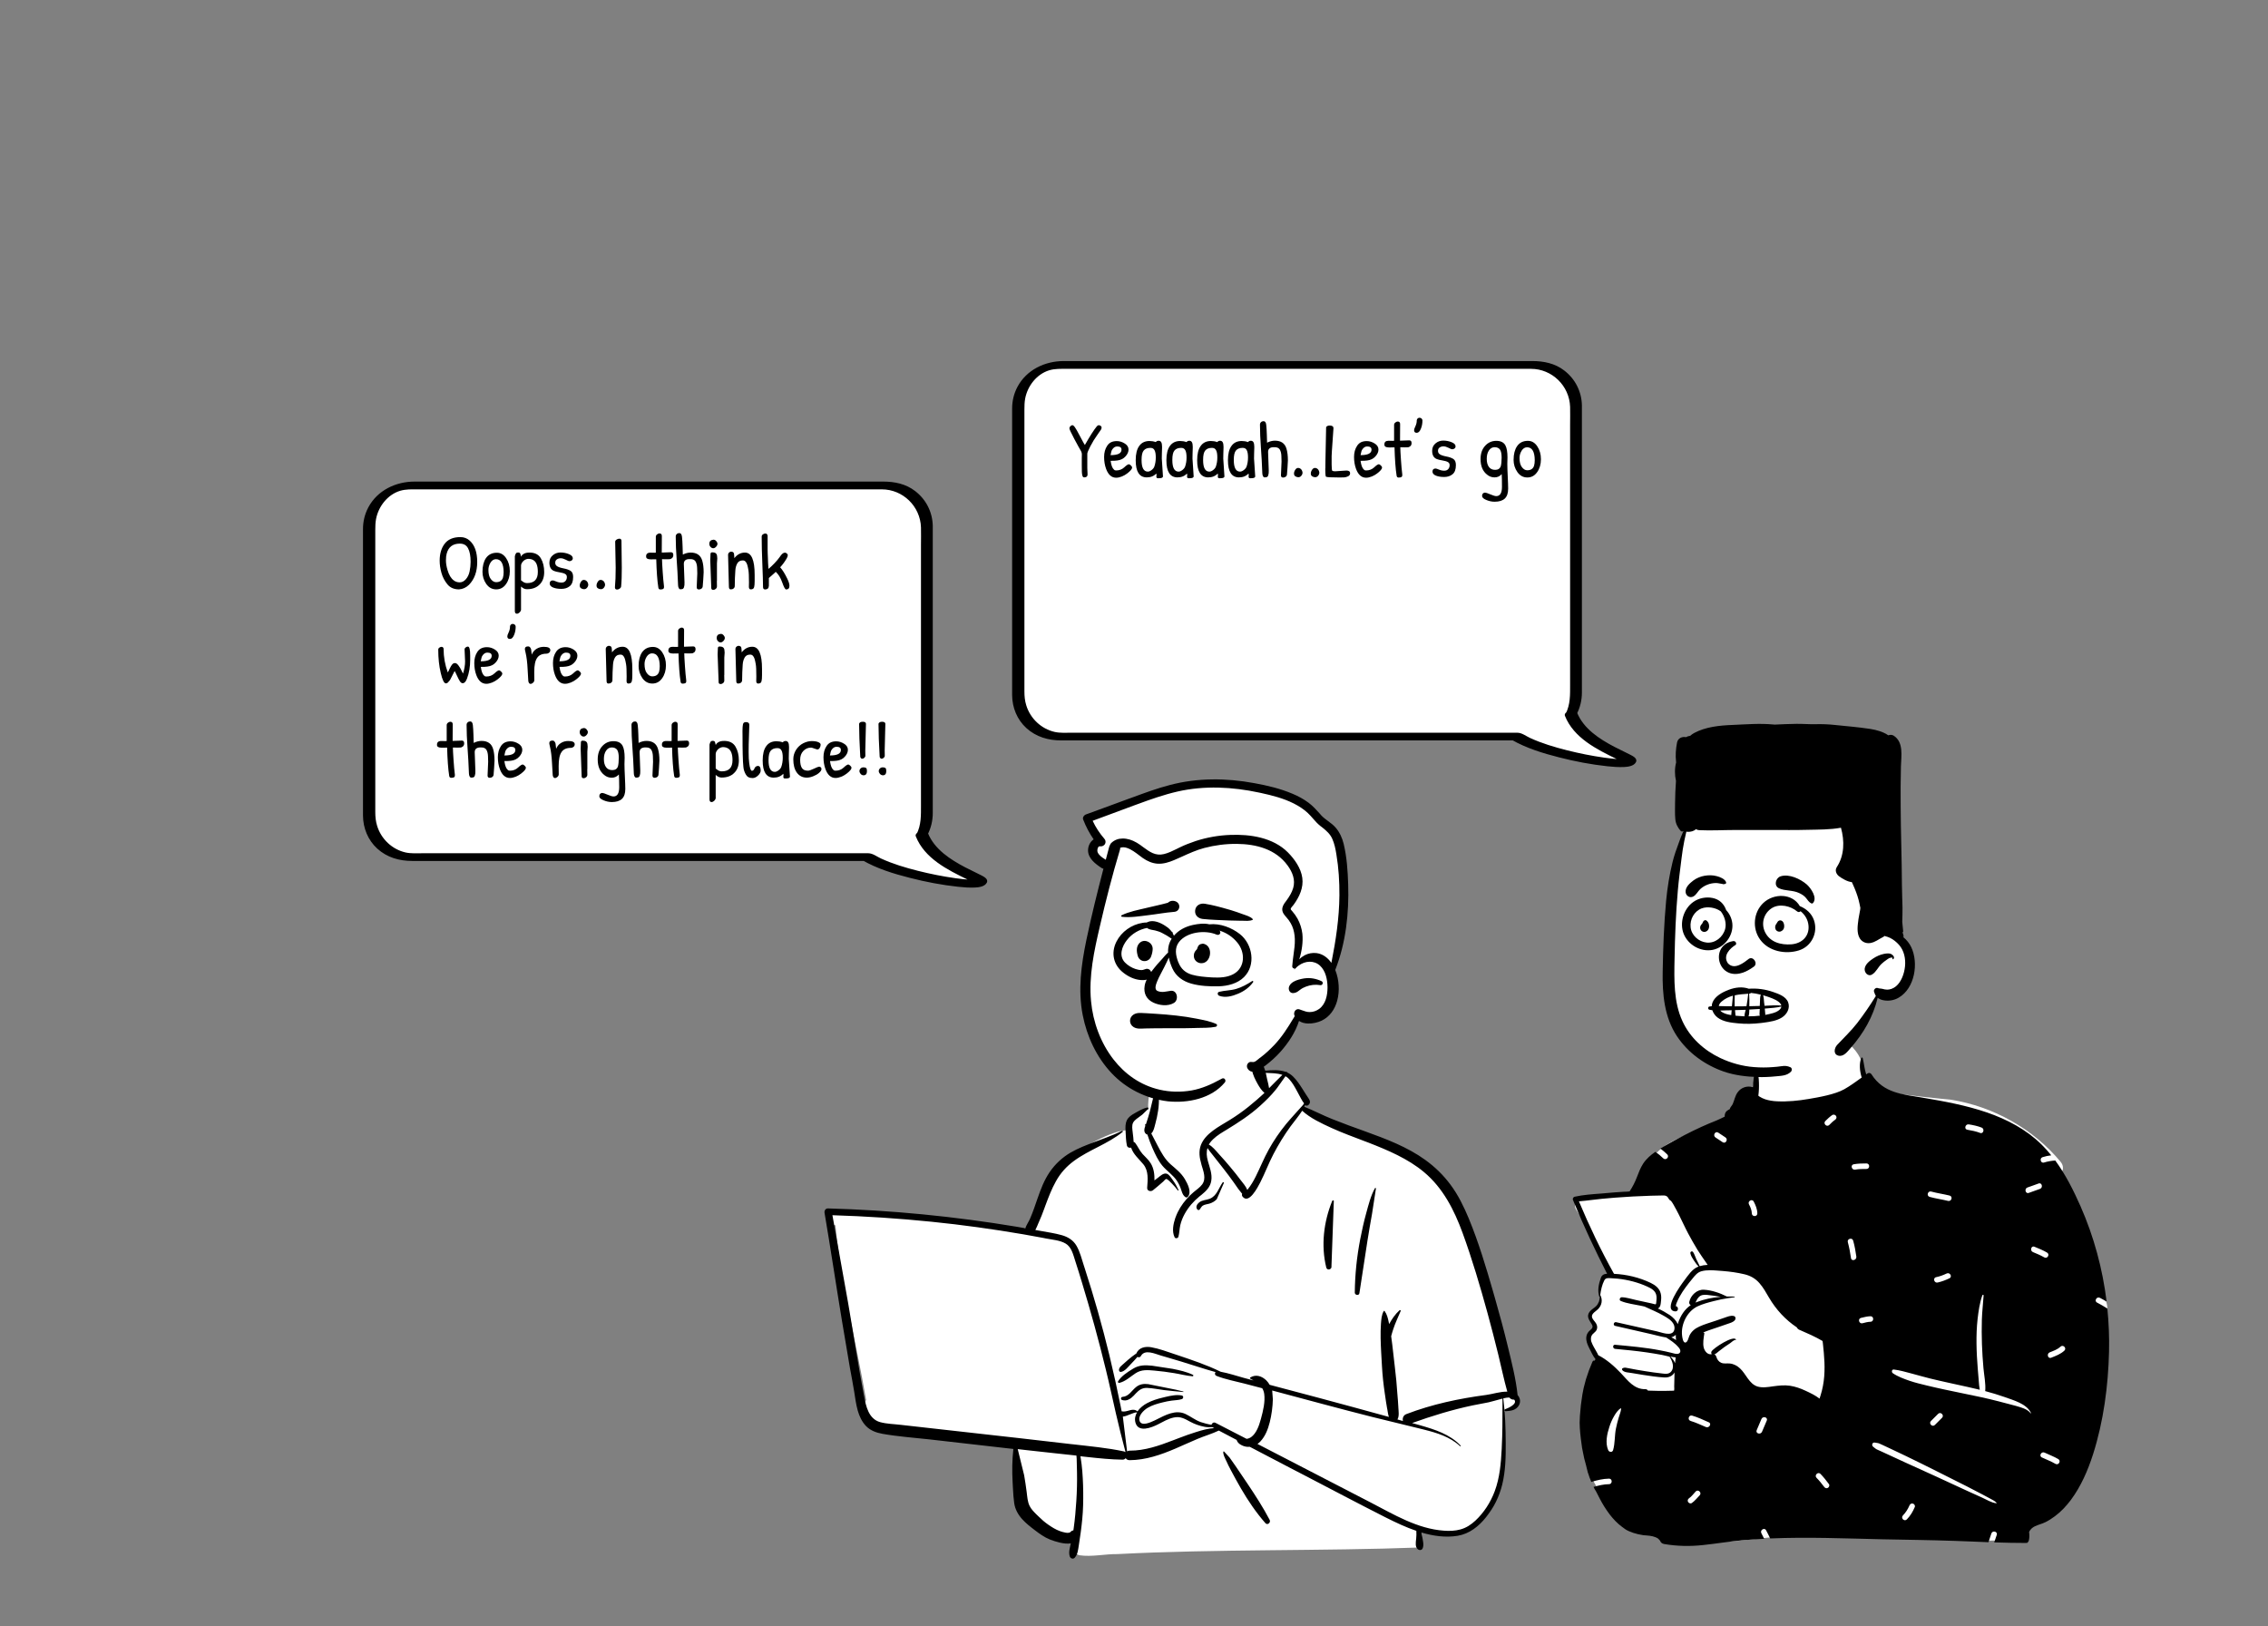 <?xml version="1.0" encoding="utf-8"?>
<!-- Generator: Adobe Illustrator 24.1.0, SVG Export Plug-In . SVG Version: 6.00 Build 0)  -->
<svg version="1.1" id="Calque_1" xmlns="http://www.w3.org/2000/svg" xmlns:xlink="http://www.w3.org/1999/xlink" x="0px" y="0px"
	 viewBox="0 0 2712.3 1944.5" style="enable-background:new 0 0 2712.3 1944.5;" xml:space="preserve">
<rect x="0" y="0" width="2712.3" height="1944.5" fill="#808080" stroke="none"/>
<style type="text/css">
	.st0{fill-rule:evenodd;clip-rule:evenodd;fill:#FFFFFF;}
	.st1{fill-rule:evenodd;clip-rule:evenodd;}
	.st2{fill:#FFFFFF;}
</style>
<g>
	<g id="body_x2F_mono_x2F_Macbook">
		<path id="_xD83C__xDFA8_-Background_4_" class="st0" d="M994.4,1449.3c-5.2,3-4.6,9-1.5,12.5l-0.2,0.2c1.9,1.6,4,2.6,6.4,3.1
			c6.6,69.5,24.8,139.9,36.7,208.8c-2.6,3.8-2,9.2,0.7,13.1c0.1,4.3,3.2,7.9,7.1,9c0,0,0,0,0,0c8,8.4,33.2,29.2,39,11.8
			c42.7,7.3,86.5,8.8,129.6,12.3c5.5,26.2-2.8,55.3,9.4,79.4c13.1,21.5,30.4,33.1,29.5,33.4l39.9,8.7c-9.1,1.7-9.1,15.9-0.1,18
			c14.7,2.2,30.5-1.6,45.4-1.4c116.9-6.1,244.8-3.5,361.7-7.9c0-5.6,5.6-12.3,0-22.8c32.5,11.5,78.4,2.3,88.7-30.5
			c5,0.2,13.1-75.4,11.1-108.5c2.5-2,5.4-3,8.8-3.7c9-2,8.1-15.7,0.3-17.6c-3.2-40.4-16.1-80-32-117.1c-4.5-12.9-4.8-27.4-9-40.6
			c-31.3-140.7-95.7-134.7-208.8-184.8c12.7-11.7-18.2-45.5-21-41.9c-1.8-0.2-20.5-0.1-22.3,0.1c-16.6-32.3-60.6-31.2-91.6-24.8
			c-34.5,6.6-50.2,35.5-49.1,68.8c-1.6-1.2-25,5.3-19.2,15.3c-2.7,2.3-4.3,5.9-4.6,9.3c-19.3-1-57.1,22.2-73.6,33.7
			c-9.7,7.7-14.9,18.7-18.8,30.2c-6.1,18.6-12.4,37.2-21.4,54.6c-0.2,0-0.3,0-0.5,0.1c-5.1-4.5-11.4-0.2-17,0.3
			c-1.7-1.6-4.4-2-5.8,0.3c-56.3-5.4-113.1-14.5-169.9-18.8c-11.9-1.2-23.7-2.3-35.6-3.5C1002.1,1447.7,998.6,1446.9,994.4,1449.3z"
			/>
		<path id="_xD83D__xDD8D_-Ink_6_" class="st1" d="M1513.1,1280.2c8.2-0.8,16.9-1.3,24.4,1.4c0.5-0.4,2.3,0.4,2.1,0.9
			c2.4,1.1,4.6,2.6,6.7,4.6c4.4,4.3,7.9,9.5,11.2,14.7l1.2,1.9c2,3.1,3.9,6.3,6,9.3l0.2,0.3c1.8,2.6,2.6,5.3,0,7.8
			c-0.9,0.9-2.6,1.3-3.7,0.5c0,0-0.1-0.1-0.1-0.1l-0.2-0.2c-0.3,0.7-0.7,1.3-1.1,2c11.2,4.5,22,10.2,33.3,14.7
			c12.7,5.1,25.6,9.8,38.5,14.4l1.1,0.4c24.9,9,50.2,18.5,71.8,34.1c11.6,8.4,21.7,18.2,30.2,29.7c9.2,12.3,15.9,26.2,21.8,40.3
			c11.7,28.3,20.6,58,29.1,87.5l2.4,8.4c5.4,18.8,10.5,37.7,15.1,56.7c4.7,19.4,9.7,38.7,11.8,58.6c3.2,3.4,4,8.4,1.3,12.7
			c-3.3,5.3-9.2,6.2-14.8,6.5l-0.9,0c-1.5,0.1-1.6-2-0.3-2.4c3.7-1.3,15.1-6.4,10.6-11.4c-2.1,0.2-4.4-0.6-5.6-2.4
			c-2.4-0.2-5,0.3-7.4,0.9c2.2,17.7,2.8,35.5,2.9,53.3c0.1,16.7-0.2,33.5-4.2,49.8c-3.5,14.3-10.1,27.7-19.4,39.1
			c-8.8,10.9-19.7,19.7-33.8,22.1c-14.5,2.4-29.1,0.3-43.4-3.9c0.4,1.5,0.7,3.1,0.9,4.6c0.6,4.3,2.5,10.6,0.4,14.6
			c-1.1,2.2-4,2.2-5.7,0.7c-3.2-2.8-2.4-7.7-2-11.7l0.1-0.7c0.3-3.3,0.4-6.4,0.2-9.5c-12.4-4.2-24.4-9.9-35.6-15.5l-2.4-1.2
			c-32.4-16.4-64.4-33.4-96.6-50.1l-16.2-8.4c-16.1-8.4-32.3-16.9-48.4-25.3c-2.7,0.3-5.5-0.1-8.2-1.2c-2.8-1.2-5.5-2.7-6.9-5.5
			c-0.2-0.4-0.4-1-0.6-1.5l-21.3-11.2c-8.1,3.9-17,6.4-25.3,9.9c-8.9,3.7-17.6,7.8-26.5,11.6c-17.6,7.5-35.6,13.8-55,13.9
			c-2.2,0-3.7-1-4.6-2.4c-0.8,1.1-2.1,1.8-3.7,1.8c-13.9-0.2-27.6-1.6-41.4-3.1l-9-1c0.2,0.9,0.3,1.7,0.4,2.6c0.4,2.4,0.7,4.7,1,7.1
			c0.7,5.5,1.1,11.1,1.4,16.7c0.6,10.9,0.7,21.8,0.4,32.6c-0.3,10.6-1.4,21.2-2.8,31.7c-0.7,5.4-1.5,10.9-2.4,16.3
			c-0.9,5.2-1.2,10.4-4.9,14.4c-1.9,2-5,0.8-5.8-1.5c-1.8-5.1,0.2-10.6,1.2-15.7c-7.8,1.3-18.6-2.2-24.3-4.4l-0.8-0.3
			c-6.5-2.6-12.3-6.8-17.8-11c-5.4-4.1-10.9-8.4-15.4-13.4c-4.9-5.5-8.3-11.7-9.4-19c-0.8-5.8-1.2-11.7-1.5-17.7l-0.4-7.3
			c-0.7-13.4-0.6-26.5,0.9-39.8l-100-11.4c-18.8-2.1-37.9-3.4-56.5-6.7c-7.3-1.3-14.6-3.9-19.9-9.5c-4.8-5.1-7.8-11.6-9.7-18.3
			c-2.1-7.5-3.1-15.2-4.3-22.9c-1.5-9.5-3.4-18.9-5.1-28.4c-3.2-18.7-6.4-37.4-9.5-56.2c-7.1-42.9-13.5-86-20.8-128.9
			c-0.4-2.6,1.1-5.4,4.1-5.3c75.6,2.1,151.1,9.5,225.7,21.9c3.4,0.6,6.9,1.2,10.3,1.8c1.3-3.9,4-7.7,5.5-11.1
			c1.9-4.3,3.5-8.6,5.1-13l1-2.9c3.9-11,7.5-22.5,13-32.7c5.6-10.4,13.1-19.2,22.6-26.2c8.5-6.3,18.5-10.6,28.4-14.5l2.5-1
			c12.5-4.9,25.4-9,37.4-15c0.7-0.4,1.7,0.6,0.9,1.2c-17.7,14.4-39.8,21.2-58.1,34.6c-9,6.6-16.2,14.5-21.6,24.3
			c-5.2,9.2-8.9,19-12.6,28.9l-1.5,4.1c-2,5.5-4.1,10.9-6.5,16.2l-0.2,0.4c-1.1,2.5-2.3,5.9-3.9,8.8c1.9,0.3,3.8,0.7,5.8,1
			c8.6,1.6,17.4,2.8,25.9,5.2c7.4,2.1,13.7,6,17.6,12.8c4.1,7.2,6.2,15.7,8.7,23.5l1.1,3.4c11.1,34.2,20.9,68.7,29.4,103.7
			c4.9,20.3,9.4,40.6,13.5,61c0.4,2.1,0.8,4.2,1.2,6.2c2.9,0.6,5.2,0,8.2-0.8l1.8-0.5c3.3-0.9,6.4-0.9,8.9,1.4
			c2.9-4.2,7.4-7.7,11.6-9.9c5.8-3.1,12.2-5.1,18.6-6.6l3.3-0.8c6.3-1.5,13.6-3,19.6-1.7c2.3,0.5,2,3.6,0,4.3
			c-3.9,1.3-8.2,1.2-12.2,1.8c-3.6,0.5-7.2,1.2-10.7,2.1c-6.2,1.5-12.6,3.3-18.1,6.6c-4.6,2.8-11.7,9.5-9.5,15.7
			c2.3,6.4,12.4,1.9,17.3-0.4l2.5-1.2c10.8-5.4,23.2-12.5,35.3-6.7c6.3,3,11.5,7.3,18.1,9.6c4,1.3,8.3,2.5,12.7,3.2
			c0.5-1.9,2.6-3.5,4.9-2.3c12.4,6.4,24.8,12.7,37.1,19.1c2-0.2,3.9-1,5.5-2.1c6.3-4.6,9.4-13.6,11.4-20.9l0.4-1.4
			c2.5-9.1,5.1-20,3.8-29.4c-0.4-2.6-1.2-4.8-2.4-6.7c-7-1.8-14-3.7-21-5.5c-11.1-2.9-22.8-5-33.5-9.2c-2.3-0.9-2.5-3.3-1.3-4.6
			c-13.7-3.8-27.1-8.4-40.7-12.5c-4.9-1.5-9.9-3-14.8-4.4l-9.9-2.9c-6.9-2-19.3-8-23.9,0.6c-0.9,1.7-2.8,1.8-4.1,1
			c-2.4,2.9-5,5.6-7.6,8.3c-3.4,3.4-7.4,9.1-12.3,9.7c-1.6,0.2-2.4-1.6-2.2-2.9c0.5-2.5,1.9-3.6,3.7-5.2l0.4-0.4
			c2.2-2,4.5-4.1,6.8-6c3.2-2.7,6.5-5.4,10-7.7c2.8-7.1,10.9-8.6,17.8-7.3c9.4,1.7,18.8,5.2,28,8.3l2.1,0.7c17.8,6,36,12,52.9,20.3
			c9.2,1.7,18.2,4.7,27.2,7.2l12,3.2c-1.2-0.7-2.5-1.4-3.8-2.1c-0.6-0.3-0.5-1.2,0-1.5c6.6-4,13.7-1.7,19.1,3.5
			c1.6,1.6,2.9,3.4,4,5.3c20,5.3,39.9,10.5,59.9,15.9c27.6,7.4,55.2,14.9,82.7,22.5c-1.1-3-1.4-6.6-1.9-9.1l-0.3-1.4
			c-1-5.1-1.6-10.4-2.4-15.5l-0.3-2c-1.6-10.9-2.8-21.7-3.4-32.7c-0.6-11.2-1.4-22.4-1.6-33.5c-0.1-5.7,0-11.5,0.4-17.2
			c0.4-5,0.7-10.7,3.3-15.1c0.3-0.5,0.9-0.4,1.1,0c2.7,3.6,3.9,8.3,4.8,12.8l0.4,1.8c0.1,0.3,0.1,0.6,0.2,0.9
			c3.3-6.1,7.3-11.9,12.4-16.5c0.6-0.5,1.8,0,1.4,0.8c-3,7.3-6.5,14.3-8.9,21.8c-0.9,2.8-1.8,5.6-2.5,8.5l0.2,1.3
			c1.6,11.2,2.6,22.4,4,33.6l0.3,2.6c1.3,10.3,2.2,20.6,2.9,30.9c0.4,5.4,1,10.9,1.2,16.3l0,0.3c0.2,4.1,1.3,10.7-1.1,14.4
			c2.2,0.6,4.4,1.2,6.6,1.9c-0.8-3.1,0.3-6.9,4.1-8.3c30.8-11.8,63-18.6,95.6-22.9c7.2-0.9,16.7-4.2,25.1-3.9
			c-4.1-14.5-7.1-29.3-10.7-44c-4.1-16.7-8.4-33.3-12.9-49.8c-8.9-32.3-18.4-64.6-29.9-96.1c-10-27.3-23.4-53.7-46.2-72.7
			c-19.3-16.1-43.1-26.1-66.4-35.2l-4-1.5c-13.5-5.2-27.2-10.1-40.3-16.1c-12-5.5-25-11.5-34.9-20.5c-4.2,6.5-9.4,12.5-14,18.8
			c-7.6,10.5-14.4,21.6-20.4,33.1c-5.8,11.1-10.1,22.8-15.8,33.9c-2.8,5.4-13.7,26.9-21.3,16.6c-0.6-0.9-0.7-2.1-0.3-3.1
			c-1.4-2-3.3-3.9-4.6-5.8c-1.8-2.5-3.5-5.1-5.3-7.6c-4-5.7-8.2-11.2-12.4-16.6c-4.2-5.3-8.4-10.6-12.5-15.9
			c-2.1-2.7-4.7-5.7-6.6-8.8c-1.6,4.9-1.1,10,0.4,15.4c2.1,7.7,5.4,15.5,4.1,23.6c-1.1,7.6-6.3,12.5-11.9,17.1l-2.2,1.7
			c-7.2,5.9-13.3,12.9-17.8,21.1c-2.3,4.2-4.1,8.7-5.2,13.4c-1,4.5-1,9.2-2.2,13.7c-0.5,2-3.7,2.6-4.6,0.6
			c-3.4-7.1-1.5-15.9,0.9-23.1l0.3-0.7c2.9-8.1,7.5-15.4,13.2-21.9c2.6-3,5.4-5.7,8.5-8.3c3.4-2.9,7.3-5.4,10-9
			c5.3-7,1.5-16-0.7-23.5l-0.2-0.9c-2.2-7.5-3.4-15.3-0.5-22.9c2.8-7.1,8.2-12.5,14.2-17c6.4-4.9,13.5-8.6,20.3-12.9
			c7.8-4.8,15.3-10.1,22.4-15.8c6.5-5.2,12.9-10.8,19.1-16.5c-3.5-3-6-6.9-8.2-10.8c-2.7-4.9-5.8-10.8-6.6-16.3
			c-1.3-9.3,10.6-12.7,14.1-3.9 M1224.8,1764c1.1,6.7,2.2,13.3,3,20c0.7,5.4,1,11.6,3.5,16.6c1.8,3.7,4.8,6.8,7.7,9.7l3,2.9
			c3.6,3.6,7.4,6.9,11.6,9.8c4.3,3,8.9,5.9,13.9,7.7c3,1.1,10.7,3.5,12.8,1c1-1.2,2.1-1.7,3.3-1.8l0.2-1.1l0.3-2.1
			c1.5-10.7,2.4-21.5,3.1-32.3c0.7-11.1,1-22.3,0.8-33.4c-0.1-5.6-0.2-11.1-0.4-16.7c0-1.1-0.2-2.5-0.3-3.9l-25.1-2.7
			c-11.5-1.3-23.1-2.5-34.6-3.8l-10.5-1.2 M1522.2,1673.1c-0.2,9.1-1.5,18.6-3.7,27.4c-2.1,8.3-5.3,16.8-11.3,23.1
			c-1,1.1-2.2,2-3.4,2.9c45.1,23.3,90.3,46.6,135.4,70c27.6,14.3,55.8,31.5,87.6,33.7c6.6,0.5,13.4,0.3,19.8-1.5
			c6.9-1.9,12.5-5.6,17.8-10.5c10.3-9.6,18.2-22,23.1-35.1c6.1-16.2,7.5-33.7,8.4-50.8l0.1-2.9c0.8-15.4,0.8-30.8,0.8-46.2l0-10.9
			l-3.4,0.9c-4.4,1.1-8.7,2.5-13.1,3.5c-6.3,1.4-12.8,2.3-19.1,3.7c-24.7,5.2-48.8,12.6-72.5,21.1c3.2,0.9,6.5,1.8,9.7,2.7
			c17.4,5,35.6,10.7,48.4,24.3c0.4,0.4-0.2,1.1-0.7,0.7c-11.9-11.2-27.5-15.9-43-19.8l-3.2-0.8c-19.6-4.9-39.3-9.5-58.9-14.4
			c-39.6-10-79-20.8-118.5-31.3l-1.1-0.3 M1470.5,1742.8l1.2,1.7c2.1,2.9,4.1,5.8,6.1,8.7c4.8,7,9.5,14,14.2,21
			c9.4,14,18.5,28.1,26.4,43.1c1.6,3.1-2.5,6.8-5.1,3.9c-11.2-12.8-20.7-26.8-29.2-41.4c-4.2-7.3-8.3-14.7-12.2-22.1
			c-2-3.7-3.9-7.5-5.6-11.4l-0.2-0.3c-1.4-3.1-3.3-6.5-3.2-10c0-0.5,0.5-0.7,0.9-0.5 M1014.3,1558.1c6.4,36.9,11.9,73.9,18.9,110.7
			l0.1,0.4c2.3,12.2,5.5,27.4,19.2,31.2c8,2.2,16.9,2.3,25.1,3.3l140,15.7c21.2,2.4,42.3,4.8,63.4,7.3l2,0.2
			c20.4,2.4,41,4.2,61.1,8.5c0.7,0.2,1.4,0.5,1.9,0.8c-4.1-15.3-7.9-30.7-11.5-46.2c-4-17.4-7.7-34.9-12-52.3
			c-8.5-35-18.1-69.8-28.6-104.3c-2.6-8.7-5.3-17.4-8.1-26c-2.4-7.3-4.3-16.3-11.4-20.5c-6.7-4-16-4.6-23.6-6.1l-4.5-0.9
			c-7.6-1.4-15.1-2.8-22.7-4.1c-36.3-6.2-72.9-11.3-109.5-15c-39.4-4-79-6.6-118.6-7.8 M1347.9,1735.4c0.8-0.6,1.9-0.9,3.2-0.9
			c18,0.1,35.3-6,51.9-12.4l6.8-2.6c6.9-2.6,13.8-5.2,20.8-7.3c6.8-2.1,14.2-4.3,21.5-4.6l-1.6-0.8c-0.2-0.1-0.4-0.3-0.6-0.4
			c-3,0.2-6.1,0.2-9.3-0.4c-6-1.1-11.9-3.2-17.3-6.1c-6.6-3.6-11.8-6.7-19.6-5c-6.9,1.4-12.9,5.2-19.1,8.3
			c-7.6,3.8-23.3,10.1-26.7-2.2c-1.2-4.4-0.3-8.6,1.9-12.2c-4.1-0.4-11.6,4.6-17,5 M1406.5,1661.7l8.6,2.1c0.3,0.1,0.3,0.6-0.1,0.6
			c-7.7-0.7-15.3-1.4-22.9-2.3c-6.7-0.8-13.5-2.4-20.3-2.6c-6.3-0.2-9.8,2.8-13.5,6.6l-2.5,2.7c-3.8,3.9-8.3,6.9-13.8,5.2
			c-2.2-0.6-1.7-3.7,0.5-3.8c7.4-0.5,10.9-7.5,16.1-11.7c4.3-3.5,9.2-4.2,14.6-3.5 M1402.4,1636.7c8.2,1.7,16.8,3.5,24.3,7.2
			c0.9,0.4,0.4,1.7-0.5,1.7l0,0c-7.4-0.6-14.7-2.6-22.1-3.8c-7.8-1.3-15.6-2.3-23.5-3c-8.1-0.7-15.5-1.5-22.6,3.2
			c-6.3,4.1-11.9,9.7-19.4,11.5c-1.1,0.3-2.1-0.9-1.5-1.9c3.9-6.2,10.8-10.7,17-14.5l1.3-0.8c7-4.2,14.1-4.2,21.9-3.4l0.9,0.1
			 M1640.8,1451.4c-1.8,10.6-3.8,21.1-5.4,31.7c-3.3,21-6.4,42.1-9.7,63.2c-0.5,3.2-5.5,2.3-5.5-0.7c0.2-21.6,2.4-42.8,6.5-64
			c2.1-10.5,4.3-20.9,7.2-31.2c2.7-9.8,5.4-20.8,10.4-29.7c0.3-0.5,1.2-0.3,1.2,0.3 M1592.3,1513.9c0.8,4-5.2,5.7-6.2,1.7
			c-6.5-26.4-3.1-54.7,7.1-79.7c0.5-1.1,2.3-0.7,1.9,0.5 M1455.1,1433.9c-2.5,2.6-5.5,4.3-8.9,5.3c-2.6,0.8-5.7,0.9-8,2.5
			c-1.6,1.2-2.3,3-3.5,4.5c-0.8,1.1-2.5,0.6-3.1-0.4c-1.9-3,0-6.1,2.5-8.1c3.7-3,8.5-2.7,12.7-4.4c8.5-3.5,10.5-12.6,15.3-19.4
			c0.5-0.6,1.6-0.5,1.6,0.4 M1385.8,1310.6l0.1,1.4c0.2,5.3-0.1,10.6-0.9,15.9c-0.8,5.5-2,11-3.5,16.4l-0.1,0.3
			c-0.9,3.4-1.8,8.2-4.6,10.6c2.6,4.9,5.1,9.9,7.7,14.8c4.2,8,8.6,16.1,15.4,22.1c6.4,5.6,12.7,10.4,17.1,17.8
			c3.2,5.4,8.6,15.7,3.4,21.2c-0.7,0.7-1.9,0.9-2.7,0.3c-2.5-1.6-3.6-4.2-4.5-6.9l-0.5-1.5c-1.2-3.8-2.8-7.4-5-10.8
			c-4.7-7.3-12.2-11.9-17.7-18.5c-5-6.1-8.3-13.2-11.5-20.4l-0.6-1.4c-2.1-4.9-4.1-10-5.7-15.3c-1-0.2-1.8-0.7-2.5-1.6
			c-1.9-2.5-1.2-5.5-0.2-8.3l0.2-0.4c-0.1-0.5-0.2-1-0.3-1.5c-0.1-0.5,0.6-0.9,0.9-0.4l0,0.1l0.2-0.5c0.1-0.3,0.2-0.6,0.3-0.9
			c1.6-4.7,3-9.4,4.3-14.1c1.1-4.5,2.1-9,3.3-13.5c0.6-2.2,1.1-4.5,1.6-6.7c0.1-0.6,1-4.4,1.7-5.9c-0.6-0.4-0.6-1-0.2-1.6
			c0.3-0.4,0.8-0.6,1.3-0.3 M1366.1,1332.7l-2.4,1.8c-2.9,2.2-6.9,4.6-8.6,7.8c-1.8,3.5-0.9,8-0.5,11.7l0.1,1
			c0.4,3.4,0.9,6.9,1,10.4c0.6,0.1,1.2,0.4,1.7,0.9c3.3,4.3,5.3,9.4,9,13.5c3.3,3.7,7.2,6.9,9.8,11.2c3.7,6.1,4.6,13.3,4.4,20.4
			c1.3-1,2.6-2,3.9-3l0.2-0.1c2.7-2.1,6.5-5.9,10.3-5c3.1,0.7,5.4,4.8,7.2,7.2l0.5,0.7c2.6,3.6,4.8,7.5,6.7,11.6
			c0.3,0.6-0.5,1-0.9,0.5c-2.1-2.8-4.4-5.5-6.9-8l-0.2-0.2c-1.3-1.4-5.3-5.7-6.9-5.4c-0.7,0.1-3,2.7-3.5,3.2l-1.2,1
			c-0.8,0.7-1.6,1.4-2.4,2.1c-0.9,0.8-1.9,1.6-2.8,2.4l-5.7,4.7c-2.5,2.1-7.3,1-7-2.9c0.7-9.5,1.9-20.2-4.6-28.1
			c-5.1-6.2-12.1-12-14.6-19.9c-2.1,0.6-4.5-0.1-5.1-2.8c-1.1-5.3-1.2-10.9-1.5-16.3l0-0.4c-0.3-4.5-0.5-9.2,1.6-13.4
			c1.9-3.8,5.6-6.2,9.2-8.2l0.5-0.3c4.5-2.5,9.5-5.5,14.6-6.6c0.8-0.2,1.8,0.8,1.2,1.6 M1527.5,1300.6l-1.9,2.4
			c-5.5,6.9-11.9,13.1-18.4,19c-12.3,11.2-26.2,20.2-40.3,28.8l-3.8,2.3c-5.8,3.5-11.6,7.5-15.8,12.9c-0.6,0.8-1.2,1.7-1.7,2.5
			c4.4,2.3,8.3,7.2,11.3,10.5l1.6,1.8c4.3,4.7,8.6,9.5,12.7,14.5c4.5,5.4,9,10.9,13.1,16.5l0.2,0.2c1.8,2.4,5.6,6.7,7.1,10.7
			c0.2-0.2,0.3-0.4,0.5-0.5c3.8-4.7,6.9-10,9.6-15.4c5.4-10.8,9.8-21.9,15.7-32.5c6-10.8,12.9-20.8,20.7-30.4
			c5.1-6.2,19.7-22.1,19.9-22.4c0.6-0.7,1.1-1.4,1.6-2.2c-0.5-0.7-1.4-1.8-1.7-2.3c-0.7-1.2-1.4-2.4-2.1-3.6c-1.5-2.8-3-5.6-4.5-8.4
			c-2.8-5.2-5.7-10.5-9.8-14.9c-1.3-1.4-2.7-2.5-4.2-3.3 M1515.4,1290.6c0.8,3.4,1.8,6.9,2.3,10.5c5.3-5.2,10.5-10.8,15.9-15.9
			c-6.1-2.2-13.3-2-19.9-2.6"/>
	</g>
	<g id="head_x2F_mono_x2F_Gray-Short">
		<path id="_xD83C__xDFA8_-Background_5_" class="st0" d="M1406.9,1311.6c-55.2,0.4-96.8-45.2-106.3-98.5
			c-11.9-34.2,15.7-140.6,27.6-183.4l-7.7,3.7c-12.9-7.1-20.5-21-3.9-27.2c-6.1-8.2-11.4-17-15.3-26.6
			c66.9-24.2,123.7-52.9,197.6-37c17.7,3.1,46,9.8,62.4,22.3c5.4,4,9.8,9.2,14.4,14.2c5.2,5.8,12.4,9.1,17.3,14.8
			c24,37.6,13.1,130.9-2.6,166.3c7.5,18.6,8.3,43.4-12.5,55.2c-9.9,4.6-20.3,4.2-27.6-5c-4.7,22.2-20.6,44.4-40.9,59.5
			c-3.3,2.4-8.4,6.9-12.6,5.8c-10.9,8.6-28.9,16.8-43.8,22.1C1441,1306.5,1425.3,1311.8,1406.9,1311.6"/>
		<path id="_xD83D__xDD8D_-Ink_8_" class="st1" d="M1329.3,1283.1c-18-19.1-29.5-43.9-34.5-69.5c-5.8-29.8-1.8-59.8,4.3-89.2
			l0.4-1.9c5.9-28.1,12.9-56,20.1-83.8c-0.7-0.1-1.4-0.4-2.1-0.8c-7.5-4.9-16.5-11.6-16.3-21.5c0.1-3,0.9-5.8,2.3-8.1
			c1.1-1.9,2.6-3.5,4.4-4.7c-5.1-7.3-9.2-15.2-12.5-23.6c-0.5-1.3-0.3-2.6,0.3-3.7c0.7-1.1,1.8-2.1,3-2.5c5.4-2,10.8-3.9,16.2-5.9
			c11.6-4.2,23.2-8.5,34.8-12.8c1.4-0.5,2.8-1,4.2-1.5c14.9-5.5,29.8-11,45.2-15c33.1-8.7,67.5-8.4,101-2.2
			c15.5,2.8,31.1,6.5,45.7,12.7c6.7,2.8,13.2,6.3,19.1,10.7c5.1,3.8,9.1,8.3,13.3,12.9c0.2,0.3,0.5,0.5,0.7,0.8l1.1,1.3
			c2.4,2.6,5.3,4.8,8.2,6.9c3.3,2.4,6.6,4.9,9.3,8.1c4.7,5.5,7.7,12.2,9.4,19.2c3.8,15.7,4.9,32.5,5.4,48.6
			c1.1,34.3-2.8,70-15.5,102.2c0.1,0.3,0.3,0.6,0.4,0.9c4.1,10.6,5.2,24.2,1.9,36c-2.8,10.2-8.8,19-18.6,23.7
			c-4.5,2.1-10.5,3.6-16.3,3.4c-3.9-0.1-7.7-1.1-10.7-3.1c-4.3,13.7-12.7,26.2-22.1,36.8c-5.5,6.2-11.8,11.8-18.4,16.8l-0.6,0.4
			c-3,2.3-7.7,5.8-11.9,6.6c-1.7,0.3-3.4,0.2-4.9-0.4c-1.3-0.6-2.6-1.6-3.6-3.3c-0.5-0.8-0.8-1.8-0.8-2.8c0-1,0.3-2,0.8-2.8
			c0.8-1.2,1.6-1.7,2.3-2c0.9-0.4,1.9-0.3,3-0.2c0.5,0.1,1,0.1,1.6,0.1c2-0.1,4.1-2,5.8-3.4c0.6-0.5,1.2-1,1.7-1.4l0.9-0.6
			c6-4.5,11.5-9.7,16.7-15.1c9-9.5,15.9-20.4,22.6-31.5l1.8-2.9c-0.1-0.2-0.2-0.5-0.3-0.7c-0.4-0.9-0.6-2-0.4-3c0.1-1,0.5-2,1.1-2.8
			c0.6-0.8,1.4-1.4,2.4-1.7c0.9-0.3,1.8-0.3,2.9,0.1c0.9,0.3,1.9,0.6,2.8,1c3.1,1.1,6.2,2.3,9.5,2.2c4,0,7.9-1.4,11.1-3.7
			c8-5.7,10.1-16.7,10.1-25.9c-0.1-9-2.1-19.5-9-25.9c-3.5-3.2-8-4.8-12.5-4.7c-4.7,0.1-9.3,1.8-13.3,4.8c-0.8,0.6-1.5,1.2-2.2,1.8
			c-0.3,0.5-0.7,1-1.2,1.2c0,0-0.1,0-0.1,0c-0.5,0.5-0.9,1.1-1.4,1.6c0.1-0.4,0.2-0.9,0.3-1.3c-0.2,0-0.4,0-0.6,0
			c-0.7-0.1-1.3-0.4-1.7-1c-0.3-0.4-0.6-1-0.5-1.8c0.3-4.5,0.9-9,1.5-13.4c0.9-6.3,1.8-12.6,1.6-19c-0.2-5.3-1.1-10.6-3.2-15.5
			c-1.1-2.5-2.5-4.9-4.1-7.1c-0.8-1.1-1.7-2.1-2.6-3.2c-1.3-1.4-2.5-2.9-3.5-4.4c-1.6-2.5-1.9-4.8-1.5-7c0.5-2.6,2-5.1,3.9-7.5
			l1.1-1.5c3.3-4.5,6.3-9.4,7.9-14.7c2.9-9.9-0.8-19-6.6-27c-14.3-19.7-37.7-25.7-61-25.9c-13.1-0.1-26.1,1.6-38.7,4.9
			c-9.4,2.5-18,6.4-26.8,10.4c-3.1,1.4-6.1,2.8-9.3,4.1c-6.2,2.6-12.8,4.7-19.6,4.3c-6.5-0.4-12.3-3-17.7-6.7
			c-1.3-0.9-2.7-2-4.3-3.2c-4.3-3.3-9.5-7.2-14.6-8.9c-2.8-1-5.7-1.2-8.3-0.2c0.1,0.8,0,1.6-0.3,2.5c-9.1,30.2-16.9,60.8-24,91.5
			c-6.8,29.2-13.4,59.3-10.5,89.5c2.3,24.9,11.5,49.8,26.8,69.5c13.7,17.6,32.2,30.9,55.2,36.2c12.6,2.9,25.5,3.1,38.3,0.9
			c12.3-2.2,23.7-7.3,34.6-13.3l1.5-0.8c0.7-0.4,1.4-0.5,2-0.4c0.7,0.1,1.3,0.5,1.7,1.1c0.4,0.5,0.6,1.2,0.6,1.9
			c0,0.6-0.2,1.3-0.7,1.9c-16,19.4-44.4,25.1-68.3,22.6C1370.6,1313.6,1346.9,1301.8,1329.3,1283.1z M1553.8,1147.1
			c1.9-2.1,4.2-3.7,6.6-5c4.3-2.2,9.2-3.1,14.1-2.5c7.6,1,13.5,5.7,17.7,11.7c5.3-26.7,9.4-53.5,9.6-80.9
			c0.1-16.3-0.9-32.6-3.6-48.7c-1-6.4-2.3-12.9-5-18.9c-2.6-5.7-6.7-9.2-11.2-12.9l-3.1-2.4c-3.3-2.6-6.1-5.8-8.8-8.9
			c-2-2.2-3.9-4.5-6.1-6.5c-4.9-4.6-10.7-8.3-16.8-11.4c-12.3-6.2-26-9.7-39.4-12.6l-1.9-0.4c-32-6.9-65.5-8.6-97.6-1.3
			c-16.2,3.7-31.8,9.2-47.3,14.9l-4.7,1.7c-8.5,3.1-17.1,6.3-25.6,9.5l-24,8.9c3.6,7.8,8.4,15,14,21.5c0.9,1,1.3,2,1.4,3.1
			c0.1,1.2-0.1,2.3-0.7,3.3c-0.6,0.9-1.5,1.7-2.6,2.2c-1,0.4-2.1,0.6-3.4,0.4c-0.5,0-1,0.1-1.3,0.3c-0.5,0.3-0.9,0.9-1.1,1.5
			c-0.8,1.7-0.9,4-0.3,5.4c1.6,3.6,5.2,6.1,8.6,8.2l1.1,0.7c1.4-5.2,2.7-10.4,4.1-15.5c0.2-0.8,0.6-1.6,1-2.2
			c0.2-0.8,0.7-1.7,1.5-2.4c3.9-3.7,8.6-5.3,13.5-5.3c5.6-0.1,11.5,1.8,16.4,4.7l0.6,0.3c2.7,1.6,5.3,3.5,7.8,5.4
			c7.4,5.4,14.4,10.7,24.7,8.2c5.3-1.3,10.2-3.7,15.1-6.1c0.7-0.4,1.5-0.7,2.2-1.1l1.4-0.7c6.2-3,12.6-5.5,19.2-7.7
			c13.3-4.3,27.3-6.8,41.2-7.3c24-1,51.4,3.1,69.1,20.9c8,8.1,15.6,18.8,17.2,30.3c1.7,11.8-3.5,22.9-10.3,32.2
			c-0.4,0.5-0.9,1.1-1.3,1.6c-0.8,0.9-1.6,1.8-2,2.7c-0.2,0.4-0.3,0.8-0.2,1.1c0.1,0.6,0.5,1,1,1.5l0.8,0.9c2.4,2.8,4.5,5.7,6.3,8.9
			c3.1,5.6,5,11.7,5.8,18C1558.5,1126.3,1556.9,1137.1,1553.8,1147.1L1553.8,1147.1z M1554.6,1183.6c-0.3,0.2-0.6,0.4-0.8,0.6
			c-2.2,1.7-4.1,3.1-7.3,3.2c-1.8,0.1-3.2-0.7-4.1-1.9c-0.9-1.2-1.3-2.9-1.1-4.5c0.5-3.1,2.7-5.5,5.7-7.2c3.8-2.2,8.8-3.3,12.4-3.9
			l0.7-0.1c7-1,14.1,0.4,20.4,3.4c0.7,0.3,1,0.8,1.2,1.3c0.2,0.6,0.2,1.2,0,1.8c-0.2,0.5-0.6,1-1.1,1.3c-0.5,0.3-1.1,0.4-1.7,0.3
			c-5.9-1-11.7-0.3-17.2,1.8C1559.2,1180.6,1556.8,1181.9,1554.6,1183.6z"/>
	</g>
	<g id="face_x2F_Fear">
		<path id="_xD83D__xDD8D_-Ink_7_" class="st1" d="M1382.5,1212.2c8.1,0.5,16.2,1.2,24.3,2.1c8.1,0.9,16.2,2.1,24.2,3.7
			c7.9,1.6,16.2,3,23.6,6.4c1.5,0.7,0.9,2.7-0.4,3.2l0,0l0,0l-0.3,0.1c-7.4,1.5-15.2,1.2-22.7,1.4l-3.1,0.1
			c-7.3,0.2-14.6,0.3-21.9,0.2c-8.1,0-16.2,0-24.3,0.1c-4.1,0-8.1,0.1-12.2,0.2c-4.9,0.1-9.7,1-14.1-1.7c-5.6-3.5-5.6-11.4,0-14.9
			c4.2-2.6,8.7-1.9,13.4-1.7l0.7,0C1373.9,1211.7,1378.2,1212,1382.5,1212.2z M1401.2,1113.9c0.5,0.4,0.9,0.8,1.4,1.2
			c0.2,0.2,0.1,0.6-0.2,0.7c0.6,1,1,2,1.5,3c5.6-6.7,13.9-10.9,22.5-12.8c6.4-1.4,13.5-2.3,19.9-0.8c12.7-1.4,26.6,3.9,36.5,11.7
			c15.2,12,19.4,37,4.9,51.4c-7.9,7.8-19.3,10.6-30,11c-10.6,0.3-22.7-0.3-33-3.2c-10-2.8-18.4-8.7-22.7-18.3
			c-1.8-4.1-3.4-8.5-4.2-12.9c-1.6,3.8-3.6,7.6-5.3,11.1l-0.5,1c-2.6,5.4-5.9,10.7-8.1,16.3c-1.3,3.3-4,9.7,0.4,11.6
			c5.4,2.3,10.3,0.5,15.7-0.2c8-1.1,10,10.9,3.9,14.5c-7.2,4.3-17.3,3-24.6-0.4c-8.3-3.9-11.9-11.2-10.4-20.1
			c0.4-2.6,1.3-5.1,2.4-7.4c-2.3,0.7-4.9,0.7-7.4,0.5c-7.5-0.7-14.4-4-20.3-8.6c-12-9.2-15.3-23.6-8.5-37.2
			c6-12,18.2-20.6,31.5-22.6c1.7-0.3,3.3-0.4,5-0.4c0.3-0.2,0.6-0.5,1-0.6c6.8-2.9,15.2,0.8,21.1,4.7l0.5,0.4
			C1397,1109.1,1399.3,1111.4,1401.2,1113.9z M1480.8,1188.1c-7,3-15.4,5.3-22.8,2.5c-2.1-0.8-2.5-4.1,0-4.7
			c6.7-1.7,13.7-1.5,20.4-3.5c6.8-2,13.1-5.5,19.1-9.4c0.7-0.5,1.7,0.5,1.2,1.2C1494.2,1180.6,1487.9,1185.1,1480.8,1188.1z
			 M1454.9,1117.5c-13.5-5.8-35.4-3.4-44.9,8.8c-5.6,7.2-4,16-1,23.9l0.3,0.6c3,7.7,8.5,12.5,16.4,14.7c7.2,2,14.9,2.6,22.4,3.1
			l1.7,0.1c8.5,0.4,17.6,0.2,25.3-4c14.3-7.8,14.2-26.2,4.6-37.7c-5.6-6.8-12.5-11.4-20.9-14.2l0,0l-0.4-0.1l0,0l0.2,0.2
			C1460.8,1115.5,1458.2,1118.9,1454.9,1117.5z M1347.7,1124c-6,7.6-10,18.8-2.4,26.8c3.4,3.5,8,6.3,12.6,7.8
			c2.4,0.8,4.8,1.3,7.3,1.3c2,0,3.3-0.9,5.3-1.4c2.2-0.5,4.2,0.4,5.4,2.2c0.3,0.5,0.6,1,0.7,1.5c1.3-1.7,2.6-3.4,4-5.1
			c2.2-2.8,4.6-5.5,7-8.1l2.1-2.3c2.3-2.6,4.5-5.4,7.2-7.7c-0.2-4.2,0.4-8.5,2.1-12.5c0.6-1.5,1.4-2.8,2.2-4.1
			c-3.8-2.7-7.9-5.1-11.9-7.1c-2.6-1.3-5.3-2.1-8-2.8c-3-0.7-6.1-0.8-8.8-2.4c-0.3-0.2-0.5-0.4-0.7-0.6
			C1362.4,1111.3,1353.7,1116.3,1347.7,1124z M1436.7,1151.7c-4,0-7.7-2.6-8.7-6.5c-0.6-2.4-0.3-5.1,1-7.3c0.5-0.8,1.1-1.5,1.7-2.2
			l0,0l0.7-0.6c0.2-0.7,0.5-1.3,0.7-1.9c0,0,0,0.1-0.1,0.1l0.8-1.8c1.1-2.5,4.7-3.6,7.2-2.9
			C1451.3,1131.9,1448.4,1151.8,1436.7,1151.7z M1378.5,1134.6c-0.1,2.9-0.7,5.8-1.7,8.4c-0.8,3.2-3.7,5.7-7,6.1
			c-4.1,0.6-7.9-2-9.1-6c-0.8-2.7-1.4-5.8-1.1-8.6c0.4-4.9,4.1-9.7,9.5-9.5C1374,1125.3,1378.6,1129.2,1378.5,1134.6z
			 M1469.1,1087.4l2.5,0.7c5,1.5,9.8,3.2,14.7,5l0.3,0.1c3.8,1.4,9.2,2.8,11.7,5.9c0.2,0.2,0.2,0.5-0.1,0.6c-3.7,2-9,1.2-13,1.2
			l-2.2,0c-4.4,0-8.7-0.1-13.1-0.3c-10.5-0.5-21.1-0.7-31.5-1.8c-5.5-0.6-9.9-4.5-9.1-10.5c0.8-5.9,6.1-8.6,11.6-7.7
			C1450.3,1082.1,1459.8,1084.7,1469.1,1087.4z M1404.1,1090.3c-10.4,0.8-20.7,2.8-31.1,4c-10.1,1.2-21,3.1-31.2,1.9
			c-0.9-0.1-1.5-1.3-0.5-1.8c9.1-4.5,19.9-6.4,29.7-8.8l2.1-0.5c7.8-1.9,15.8-3.5,23.6-5.7c2.3-2.2,5.7-3,9.1-1.7
			C1412.6,1080.3,1411.5,1089.8,1404.1,1090.3z"/>
	</g>
</g>
<g>
	<path class="st0" d="M1102.2,997.9c3.8-7,5.9-15.1,5.9-23.6V630.6c0-27.8-22.5-50.3-50.3-50.3H491.5c-27.8,0-50.3,22.5-50.3,50.3
		v343.7c0,27.8,22.5,50.3,50.3,50.3h545.3c41.9,24.1,133.9,36.8,136.2,30.2C1174.9,1049.4,1116.6,1035,1102.2,997.9z"/>
	<g>
		<path d="M1109.1,998.4c4.3-8.3,6.4-17.1,6.4-26.4c0-3.2,0-6.4,0-9.5c0-13.6,0-27.2,0-40.8c0-43.5,0-87,0-130.5
			c0-41.4,0-82.7,0-124.1c0-10.9,0-21.9,0-32.8c0-1.8,0-3.6,0-5.4c-0.3-16.5-7.9-31.6-21-41.7c-11.2-8.7-24.7-11.4-38.5-11.4
			c-7.9,0-15.8,0-23.7,0c-31.9,0-63.8,0-95.7,0c-44.4,0-88.8,0-133.2,0c-46.3,0-92.7,0-139,0c-37.7,0-75.4,0-113.1,0
			c-18.5,0-37,0-55.4,0c-22.5,0-44.5,10.4-55.4,30.8c-4.3,8.1-6.4,16.9-6.4,26c0,2.9,0,5.8,0,8.7c0,33.1,0,66.3,0,99.4
			c0,46.1,0,92.1,0,138.2c0,30.3,0,60.7,0,91c0,1.8,0,3.5,0,5.3c0.1,14.9,5.9,29.3,17.1,39.5c11.7,10.6,26.3,14.7,41.7,14.7
			c21.8,0,43.5,0,65.3,0c40,0,79.9,0,119.9,0c46.8,0,93.6,0,140.4,0c42.2,0,84.4,0,126.6,0c26.1,0,52.3,0,78.4,0c3.6,0,7.3,0,10.9,0
			c-1-0.3-2-0.5-3-0.8c17.5,10,37.2,16.1,56.6,21c19,4.9,38.5,8.6,58,10.7c6.6,0.7,13.3,1.2,19.9,0.9c4.7-0.2,11.8-1.1,14.2-5.8
			c2.3-4.5-3.9-7.4-7-9c-6.2-3.2-12.5-6.1-18.7-9.3c-17.8-9.3-36.9-21.6-44.7-41c-2.3-5.7-16.6-1.4-14.5,3.9
			c10.5,26.4,37.9,40,62,51.7c1.9,0.9,3.8,1.9,5.7,2.9c0.7,0.4,1.4,0.8,2.1,1.2c0.5,0.3,2,1.4,0.7,0.4c0.7,0.6,0.4,0.9,0.5,0.5
			c0.3-0.9-0.3-1.6,0.9-2.9c0.7-0.8,1.3-1.1,2.3-1.5c-0.8,0.3,2.2-0.7,1-0.4c-1.9,0.6,1.5-0.1,0,0c-0.7,0-1.5,0.1-2.2,0.2
			c-0.4,0-0.8,0-1.2,0c0,0,1.3,0-0.1,0c-2.3-0.1-4.5-0.1-6.8-0.2c-6-0.4-11.9-1.1-17.8-1.9c-15-2.1-29.9-5.1-44.6-8.8
			c-15.1-3.8-30.2-8.3-44.3-14.8c-4.8-2.2-9.7-6.2-15.1-6.2c-2.6,0-5.3,0-7.9,0c-11,0-22,0-33,0c-17.2,0-34.4,0-51.6,0
			c-21.7,0-43.3,0-65,0c-24.4,0-48.7,0-73.1,0c-25.3,0-50.6,0-75.9,0c-24.5,0-48.9,0-73.4,0c-21.9,0-43.8,0-65.7,0
			c-17.6,0-35.3,0-52.9,0c-11.4,0-22.9,0-34.3,0c-6.6,0-13.8,0.5-20.3-0.9c-16.2-3.6-29.4-16.1-34.2-31.9
			c-1.7-5.4-2.2-10.9-2.2-16.5c0-11.1,0-22.2,0-33.3c0-20,0-40.1,0-60.1c0-24.6,0-49.1,0-73.7c0-24.7,0-49.3,0-74
			c0-20.4,0-40.9,0-61.3c0-11.6,0-23.2,0-34.8c0-4.4,0.1-8.8,0.9-13.1c2.9-15.2,13.9-29.3,28.9-33.8c6.8-2,13.6-1.7,20.5-1.7
			c10.9,0,21.8,0,32.8,0c17,0,33.9,0,50.9,0c21.4,0,42.7,0,64.1,0c24.2,0,48.5,0,72.7,0c25.3,0,50.5,0,75.8,0c24.8,0,49.5,0,74.3,0
			c22.7,0,45.3,0,68,0c18.9,0,37.8,0,56.7,0c13.5,0,27,0,40.6,0c6.5,0,13,0,19.6,0c25.1,0,46,20.2,46.8,45.5c0.2,7,0,14.1,0,21.1
			c0,17.3,0,34.5,0,51.8c0,23.4,0,46.8,0,70.2c0,25.1,0,50.3,0,75.4c0,22.5,0,44.9,0,67.4c0,15.4,0,30.8,0,46.1
			c0,12.2,0.4,23.8-5.4,35.1C1092,1004.1,1106.6,1003.2,1109.1,998.4z"/>
	</g>
</g>
<g>
	<path class="st0" d="M1878.6,853.9c3.8-7,5.9-15.1,5.9-23.6V486.6c0-27.8-22.5-50.3-50.3-50.3h-566.3c-27.8,0-50.3,22.5-50.3,50.3
		v343.7c0,27.8,22.5,50.3,50.3,50.3h545.3c41.9,24.1,133.9,36.8,136.2,30.2C1951.3,905.4,1893,890.9,1878.6,853.9z"/>
	<g>
		<path d="M1885.4,854.3c4.3-8.3,6.4-17.1,6.4-26.4c0-3.2,0-6.4,0-9.5c0-13.6,0-27.2,0-40.8c0-43.5,0-87,0-130.5
			c0-41.4,0-82.7,0-124.1c0-10.9,0-21.9,0-32.8c0-1.8,0-3.6,0-5.4c-0.3-16.5-7.9-31.6-21-41.7c-11.2-8.7-24.7-11.4-38.5-11.4
			c-7.9,0-15.8,0-23.7,0c-31.9,0-63.8,0-95.7,0c-44.4,0-88.8,0-133.2,0c-46.3,0-92.7,0-139,0c-37.7,0-75.4,0-113.1,0
			c-18.5,0-37,0-55.4,0c-22.5,0-44.5,10.4-55.4,30.8c-4.3,8.1-6.4,16.9-6.4,26c0,2.9,0,5.8,0,8.7c0,33.1,0,66.3,0,99.4
			c0,46.1,0,92.1,0,138.2c0,30.3,0,60.7,0,91c0,1.8,0,3.5,0,5.3c0.1,15,5.9,29.3,17.1,39.5c11.7,10.6,26.3,14.7,41.7,14.7
			c21.8,0,43.5,0,65.3,0c40,0,79.9,0,119.9,0c46.8,0,93.6,0,140.4,0c42.2,0,84.4,0,126.6,0c26.1,0,52.3,0,78.4,0c3.6,0,7.3,0,10.9,0
			c-1-0.3-2-0.5-3-0.8c17.5,10,37.2,16.1,56.6,21c19,4.9,38.5,8.6,58,10.7c6.6,0.7,13.3,1.2,19.9,0.9c4.7-0.2,11.8-1.1,14.2-5.8
			c2.3-4.5-3.9-7.4-7-9c-6.2-3.2-12.5-6.1-18.7-9.3c-17.8-9.3-36.9-21.6-44.7-41c-2.3-5.7-16.6-1.4-14.5,3.9
			c10.5,26.4,37.9,40,62,51.7c1.9,0.9,3.8,1.9,5.7,2.9c0.7,0.4,1.4,0.8,2.1,1.2c0.5,0.3,2,1.4,0.7,0.4c0.7,0.6,0.4,0.9,0.5,0.5
			c0.3-0.9-0.3-1.6,0.9-2.9c0.7-0.8,1.3-1.1,2.3-1.5c-0.8,0.3,2.2-0.7,1-0.4c-1.9,0.6,1.5-0.1,0,0c-0.7,0-1.5,0.1-2.2,0.2
			c-0.4,0-0.8,0-1.2,0c0,0,1.3,0-0.1,0c-2.3-0.1-4.5-0.1-6.8-0.2c-6-0.4-11.9-1.1-17.8-1.9c-15-2.1-29.9-5.1-44.6-8.8
			c-15.1-3.8-30.2-8.3-44.3-14.8c-4.8-2.2-9.7-6.2-15.1-6.2c-2.6,0-5.3,0-7.9,0c-11,0-22,0-33,0c-17.2,0-34.4,0-51.6,0
			c-21.7,0-43.3,0-65,0c-24.4,0-48.7,0-73.1,0c-25.3,0-50.6,0-75.9,0c-24.5,0-48.9,0-73.4,0c-21.9,0-43.8,0-65.7,0
			c-17.6,0-35.3,0-52.9,0c-11.4,0-22.9,0-34.3,0c-6.6,0-13.8,0.5-20.3-0.9c-16.2-3.6-29.4-16.1-34.2-31.9
			c-1.7-5.4-2.2-10.9-2.2-16.5c0-11.1,0-22.2,0-33.3c0-20,0-40.1,0-60.1c0-24.6,0-49.1,0-73.7c0-24.7,0-49.3,0-74
			c0-20.4,0-40.9,0-61.3c0-11.6,0-23.2,0-34.8c0-4.4,0.1-8.8,0.9-13.1c2.9-15.2,13.9-29.3,28.9-33.8c6.8-2,13.6-1.7,20.5-1.7
			c10.9,0,21.8,0,32.8,0c17,0,33.9,0,50.9,0c21.4,0,42.7,0,64.1,0c24.2,0,48.5,0,72.7,0c25.3,0,50.5,0,75.8,0c24.8,0,49.5,0,74.3,0
			c22.7,0,45.3,0,68,0c18.9,0,37.8,0,56.7,0c13.5,0,27,0,40.6,0c6.5,0,13,0,19.6,0c25.1,0,46,20.2,46.8,45.5c0.2,7,0,14.1,0,21.1
			c0,17.3,0,34.5,0,51.8c0,23.4,0,46.8,0,70.2c0,25.1,0,50.3,0,75.4c0,22.5,0,44.9,0,67.4c0,15.4,0,30.8,0,46.1
			c0,12.2,0.4,23.8-5.4,35.1C1868.3,860.1,1882.9,859.2,1885.4,854.3z"/>
	</g>
</g>
<g>
	<path d="M550.5,642.2c4.4,0,8.1,1.4,11.2,4.2c6,5.4,9,13.9,9,25.5c0,11.6-3.3,20.7-9.9,27.4c-3.4,3.3-7.4,5.1-11.9,5.4
		c-5.9,0-10.6-2-13.9-6.1c-3.3-4.1-5.7-8.6-7.1-13.7c-1.4-5-2.1-9.9-2.1-14.6c0-8,1.9-14.6,5.7-19.8
		C535.5,645,541.9,642.2,550.5,642.2z M549.9,650c-8.4,0-13.6,4-15.7,11.9c-0.6,2.1-0.9,4.8-0.9,8.2c0,3.3,0.6,7.2,1.9,11.5
		c1.7,5.9,4.2,10,7.5,12.4c1.9,1.5,4.3,2.3,7,2.3s5.2-1.2,7.4-3.7c2.2-2.5,3.7-5.6,4.5-9.4c0.8-3.8,1.2-7.7,1.2-11.5
		c0-6.9-1-12.2-3-16C557.9,651.9,554.6,650,549.9,650z"/>
	<path d="M594.2,660.9c4.5,0,8.2,2.2,11.1,6.5c2.9,4.3,4.4,9.5,4.4,15.5c0,6-1.5,11.2-4.5,15.4c-3,4.3-6.9,6.4-11.8,6.4
		c-4.9,0-8.9-2.2-11.9-6.5c-3-4.3-4.5-9.2-4.5-14.5c0-6.8,1.4-12.3,4.1-16.3C584.1,663.1,588.4,660.9,594.2,660.9z M593.1,668.6
		c-2.6,0-4.8,1.4-6.5,4.1c-1.7,2.8-2.5,5.7-2.5,8.7c0,4.8,0.9,8.4,2.8,10.9c1.9,2.5,4,3.8,6.4,3.8c4.3,0,7-1.8,8.2-5.5
		c0.5-1.8,0.8-3.9,0.8-6.6C602.2,673.7,599.1,668.6,593.1,668.6z"/>
	<path d="M630.2,704.5c-2.1,0-4.1-0.7-5.9-2.2l-1.2-1v28.1c-0.4,1.3-1,2.3-2,3.1c-0.9,0.8-1.9,1.3-3,1.3c-1.6,0-2.4-1.1-2.4-3.3
		v-65.4c0.4-1.6,0.8-2.8,1.4-3.5c0.5-0.7,1.4-1,2.5-1s1.9,0.3,2.3,0.8c0.3,0.5,0.8,2,1.3,4.4c0.2-1.3,1.3-2.4,3-3.5
		c1.8-1.1,4.1-1.6,7-1.6c6.4,0,10.9,2.3,13.6,6.9c2.7,4.6,4,10.1,4,16.4c0,6.3-1.8,11.3-5.5,14.9
		C641.6,702.7,636.6,704.5,630.2,704.5z M623.1,676.4v17.5c0.4,0.2,0.8,0.5,1.3,0.9c1.8,1.6,3.8,2.4,5.9,2.4
		c8.6,0,12.9-4.4,12.9-13.3c0-7.6-1.9-12.4-5.8-14.4c-1.6-0.9-3.6-1.3-6-1.3c-2.3,0.3-4.3,1.3-5.9,3
		C623.9,673,623.1,674.7,623.1,676.4z"/>
	<path d="M661.1,663.9c2.6-2.2,5.7-3.3,9.1-3.3c3.5,0,6.8,0.6,10,1.9c3.2,1.3,4.8,2.9,4.8,5c0,1.1-0.4,1.9-1.2,2.5
		c-0.8,0.6-1.5,0.9-2.1,0.9c-0.6,0-1.1,0-1.4,0c-0.3,0-1.6-0.6-3.8-1.7c-2.2-1.1-4.1-1.7-6-1.7c-1.8,0-3.4,0.5-4.6,1.4
		c-1.3,0.9-1.9,2.2-1.9,4c0,1.8,0.7,3.1,2.2,4.1c1.5,1,4,1.9,7.7,2.6c3.7,0.7,6.5,1.7,8.5,3c2,1.3,3,3.8,3,7.3c0,5.2-1.4,8.9-4.1,11
		c-2.7,2.2-6,3.2-9.9,3.2s-7.2-0.5-9.9-1.6c-2.7-1.1-4.1-2.7-4.1-4.8c0-2.4,1.2-3.7,3.7-3.7c0.6,0,2,0.4,4.1,1.3
		c2.1,0.9,4.2,1.3,6.3,1.3c2.1,0,3.7-0.7,4.8-2c1.1-1.3,1.6-2.9,1.6-4.6c0-1.8-0.7-3-2.2-3.8c-1.4-0.8-3.6-1.4-6.6-1.9
		c-2.9-0.5-5.1-1-6.5-1.6c-3.8-1.5-5.6-4.8-5.6-10C657.1,669,658.4,666.1,661.1,663.9z"/>
	<path d="M698.2,693.4c1.3,0,2.5,0.5,3.5,1.5c1,1,1.6,2.4,1.8,4.1c0,1.4-0.5,2.6-1.5,3.8c-1,1.2-2.2,1.7-3.5,1.7
		c-1.3,0-2.5-0.4-3.6-1.1c-1.1-0.7-1.6-1.8-1.6-3.3c0-1.5,0.5-3,1.5-4.5C695.7,694.1,696.8,693.4,698.2,693.4z"/>
	<path d="M718.3,693.4c1.3,0,2.5,0.5,3.5,1.5c1,1,1.6,2.4,1.8,4.1c0,1.4-0.5,2.6-1.5,3.8c-1,1.2-2.2,1.7-3.5,1.7
		c-1.3,0-2.5-0.4-3.6-1.1c-1.1-0.7-1.6-1.8-1.6-3.3c0-1.5,0.5-3,1.5-4.5C715.8,694.1,716.9,693.4,718.3,693.4z"/>
	<path d="M737.6,645c1-0.6,2.1-0.9,3.3-0.9c1.3,0,2,0.7,2.3,2.2c0.1,7.3,0.2,18.1,0.4,32.6c0,8.8-0.2,16.3-0.8,22.4
		c-0.1,0.9-0.7,1.8-1.7,2.5c-1,0.7-2.1,1.1-3.1,1.1c-1.8,0-2.6-0.9-2.6-2.7c0.6-6.3,0.9-14,0.9-23.3l-0.6-31.5
		C736,646.3,736.6,645.6,737.6,645z"/>
	<path d="M777.8,660.8l4.7,0.1c1.1,0,1.7,0,1.8-0.1v-19.2c0.1-1.1,0.6-2,1.6-2.7c1-0.8,1.9-1.1,2.8-1.1s1.6,0.3,2.1,0.8
		c0.5,0.6,0.8,1.4,0.7,2.6c-0.1,1.2-0.1,7.7-0.1,19.5l11-0.4c1.9,0,2.8,1.1,2.8,3.3c0,1.6-0.5,2.8-1.5,3.7c-1,0.8-2,1.3-3.1,1.3
		c-1.1,0.1-2.2,0.1-3.2,0.1l-5.7-0.1c0,2.6,0.3,7.6,0.8,15.2c0.5,7.6,1,12.5,1.3,14.7c0.3,2.2,0.4,3.7,0.2,4.3
		c-0.2,0.7-0.5,1.1-1,1.4c-0.8,0.4-1.9,0.6-3.3,0.6c-1.4,0-2.2-0.8-2.4-2.3c-1.3-8.2-2.1-19.5-2.5-33.8c-0.6,0.1-2.7,0.1-6.5,0.1
		c-3.8,0-5.6-1.1-5.6-3.3C772.5,662.4,774.3,660.8,777.8,660.8z"/>
	<path d="M817.8,674.2l0.8,22.1c0,2.8-0.1,4.3-0.4,4.8c-0.1,1.1-0.5,2-1.1,2.6c-0.6,0.6-1.7,0.9-3.4,0.9c-0.8,0-1.5-0.5-2-1.5
		c-0.5-1-0.8-2.2-0.8-3.5c-0.4-11-1-21.3-1.7-31c-0.7-9.7-1.1-18.7-1.1-27c0-1.3,0.4-2.3,1.3-3.1c0.9-0.8,1.9-1.1,3.1-1.1
		c1.7,0,2.8,1.5,3.1,4.5c0.3,3,0.6,6.8,0.7,11.3c0.1,4.5,0.2,7.8,0.3,9.9c3.1-1.6,6.3-2.4,9.4-2.4c7.3,0,11.9,3.2,13.8,9.6
		c1.1,3.6,1.7,8.3,1.7,14c0,1.9-0.2,4.8-0.5,8.9s-0.5,6.6-0.6,7.8c-0.1,1.2-0.6,2.1-1.5,2.8c-1,0.7-2,1-3.1,1
		c-1.8,0-2.6-0.9-2.6-2.8l0.7-16.3c0-1.4-0.1-3.7-0.2-6.8c-0.1-3.2-0.8-5.7-1.9-7.6c-1.2-1.9-3.2-2.8-6.1-2.8
		C820.3,668.2,817.8,670.2,817.8,674.2z"/>
	<path d="M853.3,645.3c1.1,0,2.2,0.5,3.2,1.6c1,1.1,1.5,2.2,1.5,3.3c0,1.2-0.5,2.3-1.6,3.5c-1.1,1.2-2.2,1.8-3.4,1.8
		s-2.3-0.5-3.2-1.5c-1-1-1.5-2.3-1.5-3.8c0-3,1.6-4.6,4.9-4.9C853.2,645.3,853.3,645.3,853.3,645.3z M857.3,694.5l0.1,6.6
		c0,1.2-0.5,2.2-1.4,3c-0.9,0.8-1.9,1.2-3,1.2c-1.6,0-2.4-0.8-2.4-2.3c-0.8-20-1.2-31-1.2-33.1c0-2.1,0.1-4.7,0.3-7.8
		c0.1-1.1,0.8-1.7,2.2-1.7c3.3,0,5.2,1.3,5.6,4c0.2,1.4,0.3,2.5,0.3,3.3l-0.4,5.9V694.5z"/>
	<path d="M871.7,701.7l-1-38.1c0-1.2,0.4-2.2,1.2-2.9c0.8-0.8,1.6-1.1,2.4-1.1c2,0,3.2,0.8,3.5,2.5c0.2,1.7,0.4,3.4,0.4,5.3
		c3.4-4.4,7.6-6.7,12.7-6.7c7.8,0,11.6,8.9,11.6,26.6c0,1.6,0,4.1,0,7.4c0,3.3-0.2,5.7-0.6,7.2c-0.4,1.9-1.8,2.8-4,2.8
		c-1.5,0-2.3-1-2.3-3l0.1-5.3c0-7.3-0.2-12.2-0.7-14.9c-0.5-2.7-0.9-4.8-1.4-6.3c-1.1-3.4-2.8-5.1-5.2-5.1c-3.1,0-5.3,1.1-6.6,3.4
		c-1.4,2.4-2.2,5.3-2.4,8.6c-0.4,5.8-0.7,12-0.7,18.5c0,1.3-0.5,2.3-1.4,3c-0.9,0.8-2.1,1.1-3.4,1.1
		C872.5,704.7,871.7,703.7,871.7,701.7z"/>
	<path d="M944.1,700.4c0,2.9-1.3,4.4-4,4.4c-1.1,0-2.7-2.8-4.6-8.3c-1.9-5.5-4.5-9.8-7.8-12.8c-0.3,0.4-1.6,1.7-4,3.7
		c-2.3,2-3.7,3.3-4.2,3.7v9.4c-0.1,0.9-0.3,1.7-0.5,2.2c-0.2,0.5-0.6,1-1.3,1.4c-0.7,0.4-1.5,0.7-2.7,0.7c-1.7,0-2.5-1-2.5-3.1
		c0-5.8-0.3-14.8-0.8-27.1c-0.5-12.2-0.8-23.2-0.8-32.9c0-1.2,0.5-2.1,1.5-2.8c1-0.7,2-1,3-1c1.4,0,2.3,0.9,2.6,2.7v16.6
		c0,2,0,3.5,0.1,4.5c0.1,1,0.1,2.5,0.2,4.5c0.1,4.1,0.3,8.8,0.7,14c1.8-1.4,4.1-3.5,7-6.5c2.8-3,5-5.5,6.4-7.6
		c2.3-3.6,4.3-5.3,6.2-5.3c0.5,0,1,0.1,1.5,0.4c1.3,0.8,2,1.6,2,2.6c0,1-0.4,2.3-1.3,3.9c-2.3,3.9-4.8,7.4-7.8,10.6
		c2.8,3.1,5.6,7.6,8.4,13.4C943.2,695.3,944.1,698.3,944.1,700.4z"/>
	<path d="M533.2,817.1c-2.1,0-4.2-4.1-6.1-12.4c-2-8.3-3-17.6-3-27.9c0-1.1,0.5-1.9,1.4-2.5c0.9-0.6,1.7-0.9,2.5-0.9
		s1.4,0.2,1.8,0.7c0.5,0.5,0.7,1.1,0.7,1.8c0,9.8,1.7,19.1,5,28.1c0.5-0.8,1.3-2.3,2.3-4.6c1.1-2.3,2.1-4,3-5
		c0.9-1.1,2.1-1.6,3.4-1.6s2.7,1,4.1,2.9c1.4,1.9,2.7,4,3.7,6.2c1,2.2,1.6,3.4,1.7,3.5c1.7-5.3,2.5-10.1,2.5-14.6l-0.6-14.3
		c-0.1-0.9,0.4-1.7,1.3-2.4c0.9-0.7,1.8-1,2.7-1c1.8,0,2.7,3.5,2.7,10.6v5.2c0,8.4-1.3,15.9-3.8,22.4c-1.4,3.8-3.1,5.6-5.2,5.6
		c-1.2,0-2.3-0.8-3.3-2.3c-1-1.5-2.1-3.7-3.4-6.5c-1.3-2.8-2.2-4.8-2.9-5.8l-2.8,5.5c-1.1,2.2-1.9,3.8-2.4,4.7
		c-0.6,1-1.3,1.9-2.3,2.9C535.3,816.6,534.3,817.1,533.2,817.1z"/>
	<path d="M582.4,773.8c3.3,0,6.5,1,9.5,2.9c3,1.9,4.5,4.3,4.5,7.2c0,2.8-1.2,5.6-3.7,8.3c-2.4,2.7-5.7,4.3-9.8,4.8
		c-1.8,0.3-4.4,0.4-7.9,0.4c0.7,5.3,2,8.8,4,10.5c0.6,0.7,1.5,1,2.5,1c3.9,0,7.1-1.2,9.8-3.7c2.6-2.5,4.5-3.7,5.6-3.7
		c0.5,0,1.3,0.5,2.3,1.4s1.5,1.8,1.5,2.6c0,1.6-2,4-5.9,7c-1.8,1.4-3.9,2.6-6.3,3.6c-2.5,1-4.8,1.5-6.9,1.5c-5.4,0-9.4-3.5-12-10.5
		c-1.6-4.3-2.4-9.1-2.4-14.3c0-5.2,1.2-9.7,3.7-13.4C573.3,775.7,577.1,773.8,582.4,773.8z M582.8,780.3c-2.4,0-4.4,1.3-6.1,4
		c-0.6,0.9-1.2,3.1-1.8,6.4c8.8,0,13.1-2.2,13.1-6.5C588.1,781.6,586.3,780.3,582.8,780.3z"/>
	<path d="M611,746.8c0.7-0.6,1.4-0.8,2.3-0.8c0.8,0,1.6,0.3,2.3,0.9c0.7,0.6,1.1,1.4,1.1,2.4c0,3.4-0.6,6.8-1.9,9.9
		c-1.3,3.2-2.9,4.8-5,4.8c-2.1,0-3.1-1.1-3.1-3.2c0-0.9,0.5-2.4,1.6-4.7c1.1-2.3,1.6-4.6,1.6-7.1C610,748,610.4,747.3,611,746.8z"/>
	<path d="M638.9,803.5l0.1,9.7c0,1.1-0.5,2.2-1.5,3.1c-1,0.9-2,1.4-3,1.4c-1.4,0-2.3-1.1-2.7-3.4c-0.1-0.5-0.3-5.1-0.8-13.7
		c-0.4-8.7-1.3-15.5-2.5-20.4c-0.6-2.4-0.8-3.8-0.8-4.2c0-2.1,1.3-3.1,3.8-3.1c1.1,0,1.9,0.4,2.5,1.2c0.6,0.8,1,1.6,1.2,2.5
		c0.2,0.8,0.3,2,0.4,3.4c0.1,1.4,0.2,2.3,0.3,2.7c1.3-3.1,3.3-5.5,5.9-7c2.6-1.6,5.5-2.3,8.6-2.3c5.1,0,7.7,1.3,7.7,3.9
		c0,1.3-0.5,2.4-1.4,3.1c-0.9,0.8-2,1.2-3.1,1.2c-5.3,0-9.1,1.7-11.3,5.1C640,790,638.9,795.6,638.9,803.5z"/>
	<path d="M676.5,773.8c3.3,0,6.5,1,9.5,2.9c3,1.9,4.5,4.3,4.5,7.2c0,2.8-1.2,5.6-3.7,8.3c-2.4,2.7-5.7,4.3-9.8,4.8
		c-1.8,0.3-4.4,0.4-7.9,0.4c0.7,5.3,2,8.8,4,10.5c0.6,0.7,1.5,1,2.5,1c3.9,0,7.1-1.2,9.8-3.7c2.6-2.5,4.5-3.7,5.6-3.7
		c0.5,0,1.3,0.5,2.3,1.4c1,0.9,1.5,1.8,1.5,2.6c0,1.6-2,4-5.9,7c-1.8,1.4-3.9,2.6-6.3,3.6c-2.5,1-4.8,1.5-6.9,1.5
		c-5.4,0-9.4-3.5-12-10.5c-1.6-4.3-2.4-9.1-2.4-14.3c0-5.2,1.2-9.7,3.7-13.4C667.4,775.7,671.2,773.8,676.5,773.8z M676.9,780.3
		c-2.4,0-4.4,1.3-6.1,4c-0.6,0.9-1.2,3.1-1.8,6.4c8.8,0,13.1-2.2,13.1-6.5C682.2,781.6,680.4,780.3,676.9,780.3z"/>
	<path d="M725.4,814.3l-1-38.1c0-1.2,0.4-2.2,1.2-2.9c0.8-0.8,1.6-1.1,2.4-1.1c2,0,3.2,0.8,3.5,2.5c0.2,1.7,0.4,3.4,0.4,5.3
		c3.4-4.4,7.6-6.7,12.7-6.7c7.8,0,11.6,8.9,11.6,26.6c0,1.6,0,4.1,0,7.4c0,3.3-0.2,5.7-0.6,7.2c-0.4,1.9-1.8,2.8-4,2.8
		c-1.5,0-2.3-1-2.3-3l0.1-5.3c0-7.3-0.2-12.2-0.7-14.9c-0.5-2.7-0.9-4.8-1.4-6.3c-1.1-3.4-2.8-5.1-5.2-5.1c-3.1,0-5.3,1.1-6.6,3.4
		c-1.4,2.4-2.2,5.3-2.4,8.6c-0.4,5.8-0.7,12-0.7,18.5c0,1.3-0.5,2.3-1.4,3c-0.9,0.8-2.1,1.1-3.4,1.1
		C726.2,817.3,725.4,816.3,725.4,814.3z"/>
	<path d="M780.9,773.5c4.5,0,8.2,2.2,11.1,6.5c2.9,4.3,4.4,9.5,4.4,15.5c0,6-1.5,11.2-4.5,15.4c-3,4.3-6.9,6.4-11.8,6.4
		c-4.9,0-8.9-2.2-11.9-6.5c-3-4.3-4.5-9.2-4.5-14.5c0-6.8,1.4-12.3,4.1-16.3C770.8,775.7,775.1,773.5,780.9,773.5z M779.8,781.2
		c-2.6,0-4.8,1.4-6.5,4.1c-1.7,2.8-2.5,5.7-2.5,8.7c0,4.8,0.9,8.4,2.8,10.9c1.9,2.5,4,3.8,6.4,3.8c4.3,0,7-1.8,8.2-5.5
		c0.5-1.8,0.8-3.9,0.8-6.6C788.9,786.3,785.8,781.2,779.8,781.2z"/>
	<path d="M804.4,773.4l4.7,0.1c1.1,0,1.7,0,1.8-0.1v-19.2c0.1-1.1,0.6-2,1.6-2.7c1-0.8,1.9-1.1,2.8-1.1s1.6,0.3,2.1,0.8
		c0.5,0.6,0.8,1.4,0.7,2.6c-0.1,1.2-0.1,7.7-0.1,19.5l11-0.4c1.9,0,2.8,1.1,2.8,3.3c0,1.6-0.5,2.8-1.5,3.7c-1,0.8-2,1.3-3.1,1.3
		c-1.1,0.1-2.2,0.1-3.2,0.1l-5.7-0.1c0,2.6,0.3,7.6,0.8,15.2c0.5,7.6,1,12.5,1.3,14.7c0.3,2.2,0.4,3.7,0.2,4.3
		c-0.2,0.7-0.5,1.1-1,1.4c-0.8,0.4-1.9,0.6-3.3,0.6c-1.4,0-2.2-0.8-2.4-2.3c-1.3-8.2-2.1-19.5-2.5-33.8c-0.6,0.1-2.7,0.1-6.5,0.1
		c-3.8,0-5.6-1.1-5.6-3.3C799.2,775,800.9,773.4,804.4,773.4z"/>
	<path d="M862.1,757.9c1.1,0,2.2,0.5,3.2,1.6c1,1.1,1.5,2.2,1.5,3.3c0,1.2-0.5,2.3-1.6,3.5c-1.1,1.2-2.2,1.8-3.4,1.8
		s-2.3-0.5-3.2-1.5c-1-1-1.5-2.3-1.5-3.8c0-3,1.6-4.6,4.9-4.9C862,757.9,862.1,757.9,862.1,757.9z M866.1,807.1l0.1,6.6
		c0,1.2-0.5,2.2-1.4,3c-0.9,0.8-1.9,1.2-3,1.2c-1.6,0-2.4-0.8-2.4-2.3c-0.8-20-1.2-31-1.2-33.1c0-2.1,0.1-4.7,0.3-7.8
		c0.1-1.1,0.8-1.7,2.2-1.7c3.3,0,5.2,1.3,5.6,4c0.2,1.4,0.3,2.5,0.3,3.3l-0.4,5.9V807.1z"/>
	<path d="M880.5,814.3l-1-38.1c0-1.2,0.4-2.2,1.2-2.9c0.8-0.8,1.6-1.1,2.4-1.1c2,0,3.2,0.8,3.5,2.5c0.2,1.7,0.4,3.4,0.4,5.3
		c3.4-4.4,7.6-6.7,12.7-6.7c7.8,0,11.6,8.9,11.6,26.6c0,1.6,0,4.1,0,7.4c0,3.3-0.2,5.7-0.6,7.2c-0.4,1.9-1.8,2.8-4,2.8
		c-1.5,0-2.3-1-2.3-3l0.1-5.3c0-7.3-0.2-12.2-0.7-14.9c-0.5-2.7-0.9-4.8-1.4-6.3c-1.1-3.4-2.8-5.1-5.2-5.1c-3.1,0-5.3,1.1-6.6,3.4
		c-1.4,2.4-2.2,5.3-2.4,8.6c-0.4,5.8-0.7,12-0.7,18.5c0,1.3-0.5,2.3-1.4,3c-0.9,0.8-2.1,1.1-3.4,1.1
		C881.3,817.3,880.5,816.3,880.5,814.3z"/>
	<path d="M527.7,886l4.7,0.1c1.1,0,1.7,0,1.8-0.1v-19.2c0.1-1.1,0.6-2,1.6-2.7c1-0.8,1.9-1.1,2.8-1.1s1.6,0.3,2.1,0.8
		c0.5,0.6,0.8,1.4,0.7,2.6c-0.1,1.2-0.1,7.7-0.1,19.5l11-0.4c1.9,0,2.8,1.1,2.8,3.3c0,1.6-0.5,2.8-1.5,3.7c-1,0.8-2,1.3-3.1,1.3
		c-1.1,0.1-2.2,0.1-3.2,0.1l-5.7-0.1c0,2.6,0.3,7.6,0.8,15.2c0.5,7.6,1,12.5,1.3,14.7c0.3,2.2,0.4,3.7,0.2,4.3
		c-0.2,0.7-0.5,1.1-1,1.4c-0.8,0.4-1.9,0.6-3.3,0.6c-1.4,0-2.2-0.8-2.4-2.3c-1.3-8.2-2.1-19.5-2.5-33.8c-0.6,0.1-2.7,0.1-6.5,0.1
		c-3.8,0-5.6-1.1-5.6-3.3C522.5,887.6,524.2,886,527.7,886z"/>
	<path d="M567.7,899.4l0.8,22.1c0,2.8-0.1,4.3-0.4,4.8c-0.1,1.1-0.5,2-1.1,2.6c-0.6,0.6-1.7,0.9-3.4,0.9c-0.8,0-1.5-0.5-2-1.5
		c-0.5-1-0.8-2.2-0.8-3.5c-0.4-11-1-21.3-1.7-31c-0.7-9.7-1.1-18.7-1.1-27c0-1.3,0.4-2.3,1.3-3.1c0.9-0.8,1.9-1.1,3.1-1.1
		c1.7,0,2.8,1.5,3.1,4.5c0.3,3,0.6,6.8,0.7,11.3c0.1,4.5,0.2,7.8,0.3,9.9c3.1-1.6,6.3-2.4,9.4-2.4c7.3,0,11.9,3.2,13.8,9.6
		c1.1,3.6,1.7,8.3,1.7,14c0,1.9-0.2,4.8-0.5,8.9c-0.3,4-0.5,6.6-0.6,7.8c-0.1,1.2-0.6,2.1-1.5,2.8s-2,1-3.1,1
		c-1.8,0-2.6-0.9-2.6-2.8l0.7-16.3c0-1.4-0.1-3.7-0.2-6.8c-0.1-3.2-0.8-5.7-1.9-7.6c-1.2-1.9-3.2-2.8-6.1-2.8
		C570.3,893.4,567.7,895.4,567.7,899.4z"/>
	<path d="M610.6,886.4c3.3,0,6.5,1,9.5,2.9c3,1.9,4.5,4.3,4.5,7.2c0,2.8-1.2,5.6-3.7,8.3c-2.4,2.7-5.7,4.3-9.8,4.8
		c-1.8,0.3-4.4,0.4-7.9,0.4c0.7,5.3,2,8.8,4,10.5c0.6,0.7,1.5,1,2.5,1c3.9,0,7.1-1.2,9.8-3.7c2.6-2.5,4.5-3.7,5.6-3.7
		c0.5,0,1.3,0.5,2.3,1.4c1,0.9,1.5,1.8,1.5,2.6c0,1.6-2,4-5.9,7c-1.8,1.4-3.9,2.6-6.3,3.6c-2.5,1-4.8,1.5-6.9,1.5
		c-5.4,0-9.4-3.5-12-10.5c-1.6-4.3-2.4-9.1-2.4-14.3c0-5.2,1.2-9.7,3.7-13.4C601.5,888.3,605.3,886.4,610.6,886.4z M611.1,892.9
		c-2.4,0-4.4,1.3-6.1,4c-0.6,0.9-1.2,3.1-1.8,6.4c8.8,0,13.1-2.2,13.1-6.5C616.3,894.2,614.6,892.9,611.1,892.9z"/>
	<path d="M668.1,916.1l0.1,9.7c0,1.1-0.5,2.2-1.5,3.1c-1,0.9-2,1.4-3,1.4c-1.4,0-2.3-1.1-2.7-3.4c-0.1-0.5-0.3-5.1-0.8-13.7
		c-0.4-8.7-1.3-15.5-2.5-20.4c-0.6-2.4-0.8-3.8-0.8-4.2c0-2.1,1.3-3.1,3.8-3.1c1.1,0,1.9,0.4,2.5,1.2c0.6,0.8,1,1.6,1.2,2.5
		c0.2,0.8,0.3,2,0.4,3.4c0.1,1.4,0.2,2.3,0.3,2.7c1.3-3.1,3.3-5.5,5.9-7c2.6-1.6,5.5-2.3,8.6-2.3c5.1,0,7.7,1.3,7.7,3.9
		c0,1.3-0.5,2.4-1.4,3.1c-0.9,0.8-2,1.2-3.1,1.2c-5.3,0-9.1,1.7-11.3,5.1C669.2,902.6,668.1,908.2,668.1,916.1z"/>
	<path d="M698.3,870.5c1.1,0,2.2,0.5,3.2,1.6c1,1.1,1.5,2.2,1.5,3.3c0,1.2-0.5,2.3-1.6,3.5c-1.1,1.2-2.2,1.8-3.4,1.8
		c-1.2,0-2.3-0.5-3.2-1.5c-1-1-1.5-2.3-1.5-3.8c0-3,1.6-4.6,4.9-4.9C698.2,870.5,698.3,870.5,698.3,870.5z M702.3,919.7l0.1,6.6
		c0,1.2-0.5,2.2-1.4,3c-0.9,0.8-1.9,1.2-3,1.2c-1.6,0-2.4-0.8-2.4-2.3c-0.8-20-1.2-31-1.2-33.1c0-2.1,0.1-4.7,0.3-7.8
		c0.1-1.1,0.8-1.7,2.2-1.7c3.3,0,5.2,1.3,5.6,4c0.2,1.4,0.3,2.5,0.3,3.3l-0.4,5.9V919.7z"/>
	<path d="M740.1,926c-2.3,2.6-5.1,3.9-8.5,3.9c-3.4,0-6.4-1.1-8.9-3.2c-5.3-4.1-7.9-10.3-7.9-18.7c0-6.6,1.8-11.8,5.4-15.8
		c3.6-4,8.1-6,13.4-6c5.3,0,8.9,1.8,10.9,5.4c1.7,3.2,2.5,8,2.5,14.4l-0.2,7.7c0,3.6,0.2,8.6,0.5,15.1c0.3,6.4,0.5,11.2,0.5,14.5
		c0,5.4-1.3,9.3-4,11.9c-2.7,2.5-6.7,3.8-12.1,3.8c-3.3,0-6.6-0.7-9.9-2.1c-3.4-1.4-5.1-3-5.1-4.8c0-1.3,0.4-2.3,1.1-3
		c0.7-0.7,1.5-1,2.5-1c0.9,0,3.1,0.7,6.3,2.1c3.3,1.4,5.6,2.1,7.1,2.1c4.5,0,6.8-3.7,6.8-11.1C740.5,933.9,740.3,928.8,740.1,926z
		 M740,906.1c0-4.5-0.7-7.7-2-9.6c-1.3-1.8-3.5-2.8-6.3-2.8c-2.9,0-5.2,1.3-6.9,3.9c-1.8,2.6-2.6,6-2.6,10c0,4,0.8,7.2,2.5,9.6
		c1.7,2.4,4.2,3.6,7.6,3.6c3.4,0,5.7-1.5,6.7-4.4C739.6,914.1,740,910.7,740,906.1z"/>
	<path d="M764.9,899.4l0.8,22.1c0,2.8-0.1,4.3-0.4,4.8c-0.1,1.1-0.5,2-1.1,2.6c-0.6,0.6-1.7,0.9-3.4,0.9c-0.8,0-1.5-0.5-2-1.5
		c-0.5-1-0.8-2.2-0.8-3.5c-0.4-11-1-21.3-1.7-31c-0.7-9.7-1.1-18.7-1.1-27c0-1.3,0.4-2.3,1.3-3.1c0.9-0.8,1.9-1.1,3.1-1.1
		c1.7,0,2.8,1.5,3.1,4.5c0.3,3,0.6,6.8,0.7,11.3c0.1,4.5,0.2,7.8,0.3,9.9c3.1-1.6,6.3-2.4,9.4-2.4c7.3,0,11.9,3.2,13.8,9.6
		c1.1,3.6,1.7,8.3,1.7,14c0,1.9-0.2,4.8-0.5,8.9c-0.3,4-0.5,6.6-0.6,7.8c-0.1,1.2-0.6,2.1-1.5,2.8s-2,1-3.1,1
		c-1.8,0-2.6-0.9-2.6-2.8l0.7-16.3c0-1.4-0.1-3.7-0.2-6.8c-0.1-3.2-0.8-5.7-1.9-7.6c-1.2-1.9-3.2-2.8-6.1-2.8
		C767.5,893.4,764.9,895.4,764.9,899.4z"/>
	<path d="M796.7,886l4.7,0.1c1.1,0,1.7,0,1.8-0.1v-19.2c0.1-1.1,0.6-2,1.6-2.7c1-0.8,1.9-1.1,2.8-1.1c0.9,0,1.6,0.3,2.1,0.8
		c0.5,0.6,0.8,1.4,0.7,2.6c-0.1,1.2-0.1,7.7-0.1,19.5l11-0.4c1.9,0,2.8,1.1,2.8,3.3c0,1.6-0.5,2.8-1.5,3.7c-1,0.8-2,1.3-3.1,1.3
		c-1.1,0.1-2.2,0.1-3.2,0.1l-5.7-0.1c0,2.6,0.3,7.6,0.8,15.2c0.5,7.6,1,12.5,1.3,14.7c0.3,2.2,0.4,3.7,0.2,4.3s-0.5,1.1-1,1.4
		c-0.8,0.4-1.9,0.6-3.3,0.6c-1.4,0-2.2-0.8-2.4-2.3c-1.3-8.2-2.1-19.5-2.5-33.8c-0.6,0.1-2.7,0.1-6.5,0.1s-5.6-1.1-5.6-3.3
		C791.4,887.6,793.1,886,796.7,886z"/>
	<path d="M863,929.7c-2.1,0-4.1-0.7-5.9-2.2l-1.2-1v28.1c-0.4,1.3-1,2.3-2,3.1c-0.9,0.8-1.9,1.3-3,1.3c-1.6,0-2.4-1.1-2.4-3.3v-65.4
		c0.4-1.6,0.8-2.8,1.4-3.5c0.5-0.7,1.4-1,2.5-1c1.2,0,1.9,0.3,2.3,0.8c0.3,0.5,0.8,2,1.3,4.4c0.2-1.3,1.3-2.4,3-3.5
		c1.8-1.1,4.1-1.6,7-1.6c6.4,0,10.9,2.3,13.6,6.9c2.7,4.6,4,10.1,4,16.4c0,6.3-1.8,11.3-5.5,14.9C874.4,927.9,869.4,929.7,863,929.7
		z M855.9,901.6V919c0.4,0.2,0.8,0.5,1.3,0.9c1.8,1.6,3.8,2.4,5.9,2.4c8.6,0,12.9-4.4,12.9-13.3c0-7.6-1.9-12.4-5.8-14.4
		c-1.6-0.9-3.6-1.3-6-1.3c-2.3,0.3-4.3,1.3-5.9,3C856.7,898.2,855.9,899.9,855.9,901.6z"/>
	<path d="M888.1,869.1c0.2-2.3,0.5-3.9,1.1-4.6c0.6-0.7,1.5-1.1,2.9-1.1c2.7,0,4,1.1,4,3.3c0,1.7-0.1,6.1-0.4,13.2
		c-0.3,7.1-0.4,13.5-0.4,19.1c0,5.6,0.2,10.2,0.7,13.6c0.8,6,1.8,9,3.2,9c1.4,0,2.4-1,3.1-2.9c0.3-0.8,0.8-1.4,1.5-2
		c0.7-0.6,1.6-0.9,2.6-0.9c2.2,0,3.3,1.8,3.3,5.5c0,2-1.1,4-3.2,6s-4.3,3-6.4,3c-2.1,0-3.8-0.4-5.1-1.1c-1.3-0.7-2.3-1.8-3.1-3.2
		c-0.8-1.4-1.4-2.8-1.9-4.2c-0.5-1.3-0.8-3-1-4.9c-0.4-3.1-0.6-8.1-0.8-15.1c-0.2-6.9-0.2-13.5-0.2-19.8
		C887.9,875.7,887.9,871.4,888.1,869.1z"/>
	<path d="M939.5,886c2.8,0,4.1,2.3,4.1,7c0,0.5,0,1,0,1.6l-0.2,6.6c-0.1,2.1-0.1,4.1-0.1,6.1l1.4,21.2c0,1.6-1.6,2.3-4.8,2.3
		c-0.2,0-0.6,0-1.4,0s-1.2-0.3-1.5-0.8c-0.3-0.6-0.3-1.3-0.1-2.1c0.2-0.8,0.1-1.7-0.2-2.7c-2.9,3.1-6.7,4.6-11.4,4.6
		c-8.8,0-13.2-6.8-13.2-20.5c0-7.6,1.4-13.3,4.3-17.2c2.8-3.9,6.9-5.8,12.2-5.8c2.5,0,5,0.4,7.5,1.3C936.9,886.6,938,886,939.5,886z
		 M929.7,894.5c-3.6,0-6.2,1-8,3.1c-1.8,2.1-2.6,5.8-2.6,11.4c0,9.3,2.5,13.9,7.5,13.9c1.3,0,2.8-0.6,4.4-1.8c1.6-1.2,2.7-2.5,3.3-4
		c1.2-3.4,1.8-7.1,1.8-11.1c0-4-0.5-6.9-1.5-8.7C933.7,895.4,932,894.5,929.7,894.5z"/>
	<path d="M952.1,896.4c2.2-3.4,5.1-6,8.5-7.7c3.4-1.7,6.8-2.6,10-2.6c3.3,0,5.9,0.4,7.8,1.2c2,0.8,3,1.8,3,3.1
		c0,1.3-0.4,2.6-1.1,3.8c-0.7,1.3-1.7,1.9-2.9,1.9c-0.4,0-1.6-0.4-3.6-1.1c-2-0.7-3.2-1.1-3.8-1.1c-3.6,0-6.7,1.3-9.3,4
		c-2.6,2.7-3.8,6.2-3.8,10.6c0,4.4,0.7,7.6,2.1,9.8c1.4,2.2,3.8,3.2,7.3,3.2c1.4,0,3.7-0.8,7.1-2.4c3.3-1.6,5.4-2.4,6.2-2.4
		s1.5,0.3,2,0.8c0.5,0.5,0.8,1.1,0.8,1.9c0,1.5-1,3.1-2.9,4.7c-1.9,1.7-4.3,3-7.1,4.1c-2.8,1.1-5.3,1.6-7.6,1.6c-5,0-8.9-2-11.8-5.9
		s-4.3-9.3-4.3-16.1C948.7,903.7,949.9,899.9,952.1,896.4z"/>
	<path d="M1000,886.4c3.3,0,6.5,1,9.5,2.9c3,1.9,4.5,4.3,4.5,7.2c0,2.8-1.2,5.6-3.7,8.3c-2.4,2.7-5.7,4.3-9.8,4.8
		c-1.8,0.3-4.4,0.4-7.9,0.4c0.7,5.3,2,8.8,4,10.5c0.6,0.7,1.5,1,2.5,1c3.9,0,7.1-1.2,9.8-3.7c2.6-2.5,4.5-3.7,5.6-3.7
		c0.5,0,1.3,0.5,2.3,1.4s1.5,1.8,1.5,2.6c0,1.6-2,4-5.9,7c-1.8,1.4-3.9,2.6-6.3,3.6c-2.5,1-4.8,1.5-6.9,1.5c-5.4,0-9.4-3.5-12-10.5
		c-1.6-4.3-2.4-9.1-2.4-14.3c0-5.2,1.2-9.7,3.7-13.4C990.9,888.3,994.7,886.4,1000,886.4z M1000.4,892.9c-2.4,0-4.4,1.3-6.1,4
		c-0.6,0.9-1.2,3.1-1.8,6.4c8.8,0,13.1-2.2,13.1-6.5C1005.7,894.2,1003.9,892.9,1000.4,892.9z"/>
	<path d="M1035.6,865.3l-0.8,32c0,3.4,0,5.7,0.1,6.8c-0.2,0.8-0.7,1.5-1.5,2.2c-0.7,0.6-1.5,0.9-2.4,0.9s-1.6-0.7-2.2-2.1
		c-0.9-15.8-1.4-29-1.4-39.8c0.6-1.6,2-2.3,4.3-2.3C1034.1,862.9,1035.4,863.7,1035.6,865.3z M1029.2,925.3
		c-0.9-1.1-1.4-2.2-1.4-3.3c0-1.1,0.4-2.2,1.3-3.1c0.9-0.9,2-1.4,3.5-1.4c1.5,0,2.5,0.3,3.2,0.8c0.7,0.6,1,1.8,1,3.7
		c0,3.3-1.4,5-4.1,5C1031.2,926.9,1030.1,926.4,1029.2,925.3z"/>
	<path d="M1058.8,865.3l-0.8,32c0,3.4,0,5.7,0.1,6.8c-0.2,0.8-0.7,1.5-1.5,2.2c-0.7,0.6-1.5,0.9-2.4,0.9s-1.6-0.7-2.2-2.1
		c-0.9-15.8-1.4-29-1.4-39.8c0.6-1.6,2-2.3,4.3-2.3S1058.6,863.7,1058.8,865.3z M1052.3,925.3c-0.9-1.1-1.4-2.2-1.4-3.3
		c0-1.1,0.4-2.2,1.3-3.1c0.9-0.9,2-1.4,3.5-1.4c1.5,0,2.5,0.3,3.2,0.8c0.7,0.6,1,1.8,1,3.7c0,3.3-1.4,5-4.1,5
		C1054.4,926.9,1053.3,926.4,1052.3,925.3z"/>
</g>
<g>
	<path d="M1293.7,548.1l0.1-4.8c0-1.6-0.5-3.2-1.5-4.8c-1-1.6-3.5-6.1-7.5-13.6s-5.9-11.7-5.9-12.7c0-1,0.4-1.8,1.2-2.6
		c0.8-0.8,1.6-1.2,2.4-1.2c0.8,0,1.7,0.7,2.8,2.2c1.1,1.4,3.3,5.2,6.5,11.4c3.2,6.1,5.1,9.5,5.6,10.1c6-10.6,10.8-18.1,14.4-22.5
		c0.9-0.8,1.6-1.2,2.1-1.2c0.5,0,0.9,0.1,1.2,0.2c1.5,0.6,2.3,1.5,2.3,2.5c0,1-0.3,1.9-0.8,2.7c-0.5,0.8-1.9,2.7-4.1,5.9
		c-3.3,4.6-6.2,9.3-8.6,14c-2.4,4.7-3.6,7.6-3.6,8.7v17.2l0.3,7.5c0,1.4-0.4,2.3-1.1,2.9c-0.8,0.5-1.7,0.8-2.8,0.8
		c-1.1,0-1.8-0.6-2.2-1.8c-0.4-1.2-0.6-2.8-0.7-4.7c-0.1-1.9-0.1-4.8-0.1-8.5V548.1z"/>
	<path d="M1335.6,527.4c3.3,0,6.5,1,9.5,2.9c3,1.9,4.5,4.3,4.5,7.2c0,2.8-1.2,5.6-3.7,8.3c-2.4,2.7-5.7,4.3-9.8,4.8
		c-1.8,0.3-4.4,0.4-7.9,0.4c0.7,5.3,2,8.8,4,10.5c0.6,0.7,1.5,1,2.5,1c3.9,0,7.1-1.2,9.8-3.7c2.6-2.5,4.5-3.7,5.6-3.7
		c0.5,0,1.3,0.5,2.3,1.4c1,0.9,1.5,1.8,1.5,2.6c0,1.6-2,4-5.9,7c-1.8,1.4-3.9,2.6-6.3,3.6c-2.5,1-4.8,1.5-6.9,1.5
		c-5.4,0-9.4-3.5-12-10.5c-1.6-4.3-2.4-9.1-2.4-14.3c0-5.2,1.2-9.7,3.7-13.4C1326.5,529.2,1330.3,527.4,1335.6,527.4z M1336,533.8
		c-2.4,0-4.4,1.3-6.1,4c-0.6,0.9-1.2,3.1-1.8,6.4c8.8,0,13.1-2.2,13.1-6.5C1341.3,535.1,1339.5,533.8,1336,533.8z"/>
	<path d="M1385.6,527c2.8,0,4.1,2.3,4.1,7c0,0.5,0,1,0,1.6l-0.2,6.6c-0.1,2.1-0.1,4.1-0.1,6.1l1.4,21.2c0,1.6-1.6,2.3-4.8,2.3
		c-0.2,0-0.6,0-1.4,0c-0.7,0-1.2-0.3-1.5-0.8c-0.3-0.6-0.3-1.3-0.1-2.1c0.2-0.8,0.1-1.7-0.2-2.7c-2.9,3.1-6.7,4.6-11.4,4.6
		c-8.8,0-13.2-6.8-13.2-20.5c0-7.6,1.4-13.3,4.3-17.2c2.8-3.9,6.9-5.8,12.2-5.8c2.5,0,5,0.4,7.5,1.3
		C1383,527.5,1384.1,527,1385.6,527z M1375.8,535.5c-3.6,0-6.2,1-8,3.1c-1.8,2.1-2.6,5.8-2.6,11.4c0,9.3,2.5,13.9,7.5,13.9
		c1.3,0,2.8-0.6,4.4-1.8c1.6-1.2,2.7-2.5,3.3-4c1.2-3.4,1.8-7.1,1.8-11.1c0-4-0.5-6.9-1.5-8.7
		C1379.8,536.4,1378.1,535.5,1375.8,535.5z"/>
	<path d="M1422.3,527c2.8,0,4.1,2.3,4.1,7c0,0.5,0,1,0,1.6l-0.2,6.6c-0.1,2.1-0.1,4.1-0.1,6.1l1.4,21.2c0,1.6-1.6,2.3-4.8,2.3
		c-0.2,0-0.6,0-1.4,0c-0.7,0-1.2-0.3-1.5-0.8c-0.3-0.6-0.3-1.3-0.1-2.1c0.2-0.8,0.1-1.7-0.2-2.7c-2.9,3.1-6.7,4.6-11.4,4.6
		c-8.8,0-13.2-6.8-13.2-20.5c0-7.6,1.4-13.3,4.3-17.2c2.8-3.9,6.9-5.8,12.2-5.8c2.5,0,5,0.4,7.5,1.3
		C1419.8,527.5,1420.9,527,1422.3,527z M1412.6,535.5c-3.6,0-6.2,1-8,3.1c-1.8,2.1-2.6,5.8-2.6,11.4c0,9.3,2.5,13.9,7.5,13.9
		c1.3,0,2.8-0.6,4.4-1.8c1.6-1.2,2.7-2.5,3.3-4c1.2-3.4,1.8-7.1,1.8-11.1c0-4-0.5-6.9-1.5-8.7
		C1416.5,536.4,1414.9,535.5,1412.6,535.5z"/>
	<path d="M1459.1,527c2.8,0,4.1,2.3,4.1,7c0,0.5,0,1,0,1.6l-0.2,6.6c-0.1,2.1-0.1,4.1-0.1,6.1l1.4,21.2c0,1.6-1.6,2.3-4.8,2.3
		c-0.2,0-0.6,0-1.4,0c-0.7,0-1.2-0.3-1.5-0.8c-0.3-0.6-0.3-1.3-0.1-2.1c0.2-0.8,0.1-1.7-0.2-2.7c-2.9,3.1-6.7,4.6-11.4,4.6
		c-8.8,0-13.2-6.8-13.2-20.5c0-7.6,1.4-13.3,4.3-17.2c2.8-3.9,6.9-5.8,12.2-5.8c2.5,0,5,0.4,7.5,1.3
		C1456.6,527.5,1457.7,527,1459.1,527z M1449.4,535.5c-3.6,0-6.2,1-8,3.1c-1.8,2.1-2.6,5.8-2.6,11.4c0,9.3,2.5,13.9,7.5,13.9
		c1.3,0,2.8-0.6,4.4-1.8c1.6-1.2,2.7-2.5,3.3-4c1.2-3.4,1.8-7.1,1.8-11.1c0-4-0.5-6.9-1.5-8.7
		C1453.3,536.4,1451.7,535.5,1449.4,535.5z"/>
	<path d="M1495.9,527c2.8,0,4.1,2.3,4.1,7c0,0.5,0,1,0,1.6l-0.2,6.6c-0.1,2.1-0.1,4.1-0.1,6.1l1.4,21.2c0,1.6-1.6,2.3-4.8,2.3
		c-0.2,0-0.6,0-1.4,0c-0.7,0-1.2-0.3-1.5-0.8c-0.3-0.6-0.3-1.3-0.1-2.1c0.2-0.8,0.1-1.7-0.2-2.7c-2.9,3.1-6.7,4.6-11.4,4.6
		c-8.8,0-13.2-6.8-13.2-20.5c0-7.6,1.4-13.3,4.3-17.2c2.8-3.9,6.9-5.8,12.2-5.8c2.5,0,5,0.4,7.5,1.3
		C1493.3,527.5,1494.5,527,1495.9,527z M1486.1,535.5c-3.6,0-6.2,1-8,3.1c-1.8,2.1-2.6,5.8-2.6,11.4c0,9.3,2.5,13.9,7.5,13.9
		c1.3,0,2.8-0.6,4.4-1.8c1.6-1.2,2.7-2.5,3.3-4c1.2-3.4,1.8-7.1,1.8-11.1c0-4-0.5-6.9-1.5-8.7
		C1490.1,536.4,1488.5,535.5,1486.1,535.5z"/>
	<path d="M1516.5,540.4l0.8,22.1c0,2.8-0.1,4.3-0.4,4.8c-0.1,1.1-0.5,2-1.1,2.6c-0.6,0.6-1.7,0.9-3.4,0.9c-0.8,0-1.5-0.5-2-1.5
		c-0.5-1-0.8-2.2-0.8-3.5c-0.4-11-1-21.3-1.7-31c-0.7-9.7-1.1-18.7-1.1-27c0-1.3,0.4-2.3,1.3-3.1c0.9-0.8,1.9-1.1,3.1-1.1
		c1.7,0,2.8,1.5,3.1,4.5c0.3,3,0.6,6.8,0.7,11.3c0.1,4.5,0.2,7.8,0.3,9.9c3.1-1.6,6.3-2.4,9.4-2.4c7.3,0,11.9,3.2,13.8,9.6
		c1.1,3.6,1.7,8.3,1.7,14c0,1.9-0.2,4.8-0.5,8.9c-0.3,4-0.5,6.6-0.6,7.8c-0.1,1.2-0.6,2.1-1.5,2.8c-1,0.7-2,1-3.1,1
		c-1.8,0-2.6-0.9-2.6-2.8l0.7-16.3c0-1.4-0.1-3.7-0.2-6.8c-0.1-3.2-0.8-5.7-1.9-7.6c-1.2-1.9-3.2-2.8-6.1-2.8
		C1519.1,534.4,1516.5,536.4,1516.5,540.4z"/>
	<path d="M1552.4,559.5c1.3,0,2.5,0.5,3.5,1.5c1,1,1.6,2.4,1.8,4.1c0,1.4-0.5,2.6-1.5,3.8c-1,1.2-2.2,1.7-3.5,1.7
		c-1.3,0-2.5-0.4-3.6-1.1c-1.1-0.7-1.6-1.8-1.6-3.3c0-1.5,0.5-3,1.5-4.5C1549.9,560.3,1551.1,559.5,1552.4,559.5z"/>
	<path d="M1572.5,559.5c1.3,0,2.5,0.5,3.5,1.5c1,1,1.6,2.4,1.8,4.1c0,1.4-0.5,2.6-1.5,3.8c-1,1.2-2.2,1.7-3.5,1.7
		c-1.3,0-2.5-0.4-3.6-1.1c-1.1-0.7-1.6-1.8-1.6-3.3c0-1.5,0.5-3,1.5-4.5C1570,560.3,1571.2,559.5,1572.5,559.5z"/>
	<path d="M1585,557.8l0.1-7.3l0.8-39.2c0-0.8,0.4-1.3,1.2-1.8c0.8-0.4,1.8-0.7,3.1-0.7c3,0,4.5,1.1,4.5,3.2c0,0.7-0.4,5.9-1.1,15.8
		c-0.7,9.8-1.1,15.7-1.1,17.6v9.9c0,4.7,0.3,7.3,0.9,7.7c0.9,0.3,2,0.5,3.3,0.5l13.5-0.9c2.9,0,4.4,1.1,4.4,3.2
		c0,1.7-0.8,2.9-2.4,3.7c-1.6,0.8-3.2,1.2-4.7,1.3c-1.6,0.1-3.5,0.1-5.7,0.1c-9.8,0-15.1-0.3-16-0.9c-0.4-0.4-0.7-1.8-0.8-4.3
		c-0.1-2.5-0.1-4.2-0.1-5.2C1585.1,559.5,1585,558.6,1585,557.8z"/>
	<path d="M1634.5,527.4c3.3,0,6.5,1,9.5,2.9c3,1.9,4.5,4.3,4.5,7.2c0,2.8-1.2,5.6-3.7,8.3c-2.4,2.7-5.7,4.3-9.8,4.8
		c-1.8,0.3-4.4,0.4-7.9,0.4c0.7,5.3,2,8.8,4,10.5c0.6,0.7,1.5,1,2.5,1c3.9,0,7.1-1.2,9.8-3.7c2.6-2.5,4.5-3.7,5.6-3.7
		c0.5,0,1.3,0.5,2.3,1.4c1,0.9,1.5,1.8,1.5,2.6c0,1.6-2,4-5.9,7c-1.8,1.4-3.9,2.6-6.3,3.6c-2.5,1-4.8,1.5-6.9,1.5
		c-5.4,0-9.4-3.5-12-10.5c-1.6-4.3-2.4-9.1-2.4-14.3c0-5.2,1.2-9.7,3.7-13.4C1625.4,529.2,1629.2,527.4,1634.5,527.4z M1635,533.8
		c-2.4,0-4.4,1.3-6.1,4c-0.6,0.9-1.2,3.1-1.8,6.4c8.8,0,13.1-2.2,13.1-6.5C1640.2,535.1,1638.5,533.8,1635,533.8z"/>
	<path d="M1660.7,527l4.7,0.1c1.1,0,1.7,0,1.8-0.1v-19.2c0.1-1.1,0.6-2,1.6-2.7c1-0.8,1.9-1.1,2.8-1.1c0.9,0,1.6,0.3,2.1,0.8
		c0.5,0.6,0.8,1.4,0.7,2.6c-0.1,1.2-0.1,7.7-0.1,19.5l11-0.4c1.9,0,2.8,1.1,2.8,3.3c0,1.6-0.5,2.8-1.5,3.7c-1,0.8-2,1.3-3.1,1.3
		c-1.1,0.1-2.2,0.1-3.2,0.1l-5.7-0.1c0,2.6,0.3,7.6,0.8,15.2c0.5,7.6,1,12.5,1.3,14.7c0.3,2.2,0.4,3.7,0.2,4.3
		c-0.2,0.7-0.5,1.1-1,1.4c-0.8,0.4-1.9,0.6-3.3,0.6c-1.4,0-2.2-0.8-2.4-2.3c-1.3-8.2-2.1-19.5-2.5-33.8c-0.6,0.1-2.7,0.1-6.5,0.1
		c-3.8,0-5.6-1.1-5.6-3.3C1655.4,528.5,1657.2,527,1660.7,527z"/>
	<path d="M1695.4,500.3c0.7-0.6,1.4-0.8,2.3-0.8c0.8,0,1.6,0.3,2.3,0.9c0.7,0.6,1.1,1.4,1.1,2.4c0,3.4-0.6,6.8-1.9,9.9
		c-1.3,3.2-2.9,4.8-5,4.8c-2.1,0-3.1-1.1-3.1-3.2c0-0.9,0.5-2.4,1.6-4.7c1.1-2.3,1.6-4.6,1.6-7.1
		C1694.4,501.6,1694.8,500.9,1695.4,500.3z"/>
	<path d="M1716.8,530.1c2.6-2.2,5.7-3.3,9.1-3.3s6.8,0.6,10,1.9c3.2,1.3,4.8,2.9,4.8,5c0,1.1-0.4,1.9-1.2,2.5
		c-0.8,0.6-1.5,0.9-2.1,0.9c-0.6,0-1.1,0-1.4,0c-0.3,0-1.6-0.6-3.8-1.7c-2.2-1.1-4.1-1.7-6-1.7c-1.8,0-3.4,0.5-4.6,1.4
		c-1.3,0.9-1.9,2.2-1.9,4c0,1.8,0.7,3.1,2.2,4.1c1.5,1,4,1.9,7.7,2.6c3.7,0.7,6.5,1.7,8.5,3c2,1.3,3,3.8,3,7.3c0,5.2-1.4,8.9-4.1,11
		c-2.7,2.2-6,3.2-9.9,3.2c-3.9,0-7.2-0.5-9.9-1.6c-2.7-1.1-4.1-2.7-4.1-4.8c0-2.4,1.2-3.7,3.7-3.7c0.6,0,2,0.4,4.1,1.3
		c2.1,0.9,4.2,1.3,6.3,1.3c2.1,0,3.7-0.7,4.8-2c1.1-1.3,1.6-2.9,1.6-4.6c0-1.8-0.7-3-2.2-3.8c-1.4-0.8-3.6-1.4-6.6-1.9
		c-2.9-0.5-5.1-1-6.5-1.6c-3.8-1.5-5.6-4.8-5.6-10C1712.8,535.2,1714.1,532.3,1716.8,530.1z"/>
	<path d="M1795.9,566.9c-2.3,2.6-5.1,3.9-8.5,3.9c-3.4,0-6.4-1.1-8.9-3.2c-5.3-4.1-7.9-10.3-7.9-18.7c0-6.6,1.8-11.8,5.4-15.8
		c3.6-4,8.1-6,13.4-6c5.3,0,8.9,1.8,10.9,5.4c1.7,3.2,2.5,8,2.5,14.4l-0.2,7.7c0,3.6,0.2,8.6,0.5,15.1c0.3,6.4,0.5,11.2,0.5,14.5
		c0,5.4-1.3,9.3-4,11.9c-2.7,2.5-6.7,3.8-12.2,3.8c-3.3,0-6.6-0.7-9.9-2.1c-3.4-1.4-5.1-3-5.1-4.8c0-1.3,0.4-2.3,1.1-3
		c0.7-0.7,1.5-1,2.5-1c0.9,0,3,0.7,6.3,2.1c3.3,1.4,5.6,2.1,7.1,2.1c4.5,0,6.8-3.7,6.8-11.1C1796.2,574.9,1796.1,569.8,1795.9,566.9
		z M1795.8,547.1c0-4.5-0.7-7.7-2-9.6c-1.3-1.8-3.5-2.8-6.3-2.8c-2.9,0-5.2,1.3-6.9,3.9c-1.8,2.6-2.6,6-2.6,10c0,4,0.8,7.2,2.5,9.6
		c1.7,2.4,4.2,3.6,7.6,3.6c3.4,0,5.7-1.5,6.7-4.4C1795.4,555.1,1795.8,551.6,1795.8,547.1z"/>
	<path d="M1827.3,527.1c4.5,0,8.2,2.2,11.1,6.5c2.9,4.3,4.4,9.5,4.4,15.5c0,6-1.5,11.2-4.5,15.4c-3,4.3-6.9,6.4-11.8,6.4
		c-4.9,0-8.9-2.2-11.9-6.5c-3-4.3-4.5-9.2-4.5-14.5c0-6.8,1.4-12.3,4.1-16.3C1817.2,529.2,1821.5,527.1,1827.3,527.1z M1826.2,534.8
		c-2.6,0-4.8,1.4-6.5,4.1c-1.7,2.8-2.5,5.7-2.5,8.7c0,4.8,0.9,8.4,2.8,10.9c1.9,2.5,4,3.8,6.4,3.8c4.3,0,7-1.8,8.2-5.5
		c0.5-1.8,0.8-3.9,0.8-6.6C1835.3,539.9,1832.2,534.8,1826.2,534.8z"/>
</g>
<g>
	<g id="body_x2F_mono_x2F_Paper">
		<path id="_xD83C__xDFA8_-Background_6_" class="st0" d="M1893.6,1431.6c-7.1,0.5-13,8.1-8.6,14.8c10.7,16.2,20.2,33.3,27.6,51.2
			c4.2,10.1,8.1,18.9,11.2,29.4c-3.1-0.3-6.2,1.5-7.6,4.5c-2.1,4.4-4.6,11.2-3.6,16.5c0,0,1.7,7.4,1.8,7.4
			c-6.4,10.4-15.3,9-11.4,24.5c0.8,3.3,3.8,6.8,2.7,10c-2.5,6.5-5,15-2.7,21.3c1.6,4.5,4.8,6.4,6,10.9c1.7,6.3-2.1,13,0,19.1
			c-14.7,33.2-15.1,70.7-6.8,105.5c-9.1,10.6,13.8,41,19.7,51.6c19.2,18.3,41.2,35.1,68.4,40.5c4.5,1,9-1,11.2-4.5
			c26.3,8,53.9,10.8,81.3,7.7c27.4-3.1,65.3-7.8,96.8-7.7c71.5,0.4,140.7,9.1,212.2,7.6c14.5,0.9,27.8-10.1,31.4-25.4
			c1.4-4.9,1.9-8.5,5.2-11.7c83-46.5,92.1-156,91.8-240.1c-0.1-20-35-90.1-50.1-126.4c9.2-6.1-2.5-27.7-4.6-36.7
			c2.7-3.9,1.8-8.8-1.2-12.4c-32.6-39.3-80.4-66.3-131.4-74.3c-26-2.5-52-5.5-78.1-8.8c-11.7-3.2-19.1-9.2-26.7-19.1
			c3.6-25.5-20.1-46.7-44.3-53.4c-5.5-1.5-44-0.8-49.7,0.5c-26,6-36.5,22-34.9,53.9c0.2,3.1-4.5,12.2-3.9,15.4
			c-0.6,0.5-1.2,1.1-1.8,1.7c-4.2-4.8-13.8-3-15.8,3.7c-6.7,22.3-7.4,36.1-34.1,40.8c-25.6,5.6-43.2,13.3-55.2,22.4
			c-12.9,9.8-19.5,21.7-26.7,49.7C1939.3,1426.8,1916.6,1430.1,1893.6,1431.6z"/>
		<path id="_xD83D__xDD8D_-Ink_9_" class="st1" d="M2027.6,1557.5c1.2-2.3,2.1-4.7,4-6.6c2.8-2.9,6.3-2.9,10.1-2.6
			c5.4,0.5,10.8,1.4,16.1,2.3c-9.9,0.8-19.8,2.8-29,6.4C2028.4,1557.1,2028,1557.3,2027.6,1557.5z M1929.8,1522.4
			c-15.5-27.8-29.2-56.6-41.6-86c9.1-0.7,18.2-2.1,27.4-3c10.3-1,20.6-1.8,31-2.4c2.2-0.1,4.3-0.2,6.4-0.4
			c7.1-0.4,14.2-0.7,21.3-0.9c4.8-0.1,9.7-0.3,14.6-0.3c2.3,0,4.1,0.2,5.6,2.1c0.9,1.1,1.4,2.9,2.8,3.7c0.1,0.1,0.4,0.2,0.7,0.4
			c0.2,0.2,0.5,0.4,0.7,0.7c1,1.3,1.8,2.6,2.6,4c2.3,4,4.5,8.2,6.6,12.3c3.7,7.3,7,14.8,10.9,22.1c3.6,6.7,7.3,13.3,11.3,19.8
			c0.9,1.4,8,12.3,12.1,17.9c-3.3,0.1-6.5,0.6-9.5,1.5c-1.2-2.8-2.8-5.5-4.1-8.3c-1.3-2.8-2.1-6-3.8-8.5c-1.2-1.7-3.6-0.6-3.3,1.4
			c0.6,3.1,2.6,6.1,4.3,8.7c1.7,2.5,3.4,5.1,5.6,7.1c-0.1,0-0.2,0.1-0.3,0.1c-7.6,2.9-12.5,10.9-17.2,17.1
			c-3.3,4.4-26.3,35.6-10.3,36.5c4.1,0.2,4.1-6.3,0-6.4c1,0,0.6-0.9,0.8-1.8c0.2-0.9,0.7-1.8,1-2.7c1-2.4,2.1-4.7,3.4-7
			c2.1-3.8,4.5-7.4,7-10.8c2.7-3.7,5.5-7.2,8.4-10.7c3-3.7,5.8-7.3,10.6-8.6c3.2-0.9,6.7-1.2,10.3-1.2c5.1,0,10.4,0.6,15.2,0.9
			c8.7,0.7,17.4,1.9,25.8,3.9c7.2,1.7,13.1,5,18,10.6c4.6,5.2,8,11.4,11.5,17.4c8.4,14.3,19.7,26.5,33.2,35.5c0.4,1,1.2,1.9,2.3,2.5
			c0,0,0,0,0,0.1c0.3,0.1,0.6,0.2,0.9,0.4c0,0,0,0,0.1,0c9.4,4.1,18.7,8.1,27.5,13.3c0.1,1,0.3,2,0.4,2.9c0.3,3.7,0.8,7.4,1.1,11.1
			c0.6,7.4,1.1,14.9,0.8,22.3c-0.2,7.8-1.2,15.5-3.1,23.1c-0.8,3.2-1.8,6.3-2.8,9.5c-5-3.9-11.1-6.8-16.7-9.4c-6-2.8-12.1-5-18.7-6
			c-6.8-1-13.4-0.2-20.2,0.7c-6.1,0.9-12.7,2-18.7,0.2c-10-3.2-13.6-15-20.8-21.6c-3.4-3.2-7.5-5.4-12.2-5.9
			c-3.4-0.4-7.1,0.6-10.4-0.9c-3.1-1.4-4.9-4.1-5.8-7.3c-0.4-1.2-1.2-2.2-2.3-2.7c2.1-0.7,3.4-2.2,5.2-3.6c2.3-1.8,4.6-3.6,7-5.3
			c2.2-1.5,4.4-3,6.7-4.5c1.5-1,4.7-4.3,6.7-3.9c0.2,0,0.4-0.1,0.3-0.3c-2.3-6-27.5,10.2-29.4,14.3c-0.5,1.1-0.2,2.3,0.5,3
			c-4.9,1.3-8.6-3.5-9.7-7.7c-1.3-5.4-0.1-11.6,0.7-17c0.1-0.6-0.5-1.1-0.9-0.9l-0.2-0.4c5.8-2.5,12.1-4.3,18-6.4
			c3.9-1.3,7.7-2.7,11.6-4c2.9-1,6-1.8,8-4.2c1.3-1.6,1.1-4.5-1.3-5c-3.9-0.9-7.5,0.9-11.2,2.1c-3.6,1.2-7.2,2.5-10.8,3.7
			c-6.4,2.2-13,4-19.1,6.8c-5.2,2.3-9.6,5.8-12,11.1c-0.9,2-1.9,7.4-4.5,8c-3.1,0.7-3.9-6-4.2-8.2c-1.6-13.5,6-28.9,18.2-34.9
			c6.3-3,13.3-4.8,20-6.5c5.6-1.5,11.4-2.6,17.1-3.5c2.4-0.4,4.8-0.7,7.3-1c0.5-0.1,0.5-0.8,0-0.8c-3-0.1-6-0.2-9-0.1
			c-8.3-4.2-18.2-7.6-27.4-8.1c-8.4-0.5-15.8,6.5-17.6,14.5c-0.4,1.9,0.5,3.3,1.8,3.9c-7.4,5-12.1,12.4-15.2,21.4
			c-0.1,0.4-0.3,0.9-0.4,1.4c-1.8-4.5-5.8-8.4-9.7-11c-4.3-2.8-9-5.5-14.1-7.8c0.4-0.2,0.8-0.4,1.2-0.7c2.1-1.7,2.2-4.8,2.5-7.3
			c0.4-3.3,0.6-6.6-0.2-9.8c-1.5-6.3-6.5-10.1-12.1-12.8c-13.6-6.5-28.7-10.1-43.7-10.8C1930.1,1523,1930,1522.7,1929.8,1522.4z
			 M2004.1,1596c-0.1,2.1,0,4.3,0.3,6.3c-1.8-1.3-3.7-2.4-5.7-3.3C2000.7,1598.5,2002.6,1597.5,2004.1,1596z M1918.6,1530.9
			c1.7-3.2,4.4-2.7,7.7-2.6c2.8,0.1,5.6,0.3,8.4,0.6c12.1,1.3,24.3,4.4,35.4,9.5c5,2.3,9.9,5,10.8,10.9c0.4,2.6,0.1,5.4-0.2,8
			c-0.1,0.8-0.2,2-0.6,2.2c-0.5,0.3-4.2-0.9-4.8-1c-6.1-1.3-12.2-2.6-18.4-4c-5.7-1.2-11.7-3.3-17.5-3.4c-2.2,0-3.4,3.5-1.2,4.4
			c7.5,3.2,16.5,4.1,24.4,5.8c1.4,0.3,2.7,0.6,4.1,0.9c7.7,3.6,15.5,6.7,22.9,11c4.3,2.5,9.1,5.2,11.6,9.6c2.3,3.9,2,10.5-3.3,11.7
			c-1.6,0.4-3.4,0.3-5.3,0.1c-3.8-0.5-7.8-2-11-2.7l-16-3.6c-11-2.5-21.9-5-32.9-7.4c-2.8-0.6-4,3.7-1.2,4.4
			c14.4,3.3,28.9,6.6,43.3,9.9c5.8,1.3,11.8,3.1,17.8,4c5.3,3.4,10.5,6.7,14.7,11.7c0.3,0.4,0.6,0.7,0.9,1.1c2.3,3,1.7,6.7-2.5,6.8
			c-0.1,0-0.3,0-0.4,0c-2.2,0-4.4-0.8-6.5-1.3c-4.4-1.1-8.8-2.1-13.3-2.9c-17.8-3.5-36-5-54-6.7c-3.1-0.3-3.1,4.6,0,4.9
			c12.6,1.2,25.2,2.4,37.7,4.2c6.1,0.9,12.2,1.9,18.2,3c3.1,0.6,6.3,1.5,9.4,2.2c0,0.1,0,0.2,0,0.3c3.3,5,6.3,13.3,1,18.2
			c-2.6,2.4-6.3,2-9.5,1.6c-3.7-0.4-7.5-0.9-11.2-1.4c-6.5-0.9-13.1-2-19.6-3.1c-3.4-0.6-6.8-1.2-10.1-1.9c-2.8-0.5-4.4-1.2-6.9,0
			c-0.9,0.5-0.9,1.7-0.3,2.4c2.5,2.9,7.7,2.7,11.3,3.4c4.4,0.8,8.9,1.5,13.3,2.2c8.4,1.3,17,2.6,25.5,3.1c5.3,0.3,9.9-1.7,12.3-6
			c0,1.2-0.1,2.4-0.1,3.6c-0.2,4.4-0.2,8.7-0.3,13.1c0,1.4,0.3,3.5-0.2,5.1c-6.6,0.2-13.2,0.3-19.9,0.2c-3.8,0-7.5-0.1-11.3-0.3
			c-0.6-1-1.6-1.7-3-1.7c-13.5,0.3-20.9-10.2-29.4-19.2c-7.8-8.2-16.8-16.2-27-21.4c-1.5-3.5-3.8-6.8-5.5-10.1
			c-1.9-3.6-4.6-8.5-2.9-12.6c1.3-3.2,5.1-4.6,6.5-7.8c1.1-2.6,0.6-5.2-0.8-7.6c-1.4-2.5-4.8-5.1-4.9-8.2c-0.2-3.8,5-6.4,7.3-8.8
			c4.5-4.5,5.7-10.8,2.9-16.5c-0.1-0.1-0.2-0.2-0.3-0.2C1914.5,1542.6,1915.9,1536,1918.6,1530.9z M1923.2,1733.8
			c-3.7-8.8-1.3-19.3,1.5-27.9c1.4-4.4,3.2-8.5,5.5-12.5c1.9-3.3,4.6-7.5,8-9.5c0.2-0.1,0.5,0,0.5,0.3c-0.2,3.6-1.9,7.3-2.9,10.8
			c-1.3,4.3-2.4,8.7-3.3,13.1c-1.7,8.5-1,17.5-3.4,25.8C1928.1,1737,1924.3,1736.4,1923.2,1733.8z M2003.9,1623.1
			c-0.3,2.3-0.5,4.5-0.7,6.8c-1.2-3-3.3-5.7-5.6-7.9c2,0.5,4.1,0.8,6.1,1C2003.8,1623.1,2003.8,1623.1,2003.9,1623.1z
			 M2018.8,1795.9c-1-1.7-0.3-3.5,1.2-4.5c3.1-2.1,5.3-5.4,7.9-8.1c3-3.1,7.7,1.6,4.7,4.7c-3.1,3.1-5.7,6.6-9.3,9.1
			C2021.9,1798.2,2019.7,1797.4,2018.8,1795.9z M2040.1,1706.3c-6.1-2.6-12-5.4-18.3-7.3c-4.1-1.2-2.3-7.6,1.8-6.4
			c6.9,2,13.3,5.1,19.9,8C2047.4,1702.2,2044,1707.9,2040.1,1706.3z M2107.2,1711.9c-1.6,3.9-8,2.2-6.4-1.8
			c1.8-4.5,3.9-8.9,5.7-13.4c1.6-3.9,8-2.2,6.4,1.8C2111.1,1703,2109,1707.4,2107.2,1711.9z M2172.4,1767c-3-3,1.7-7.7,4.7-4.7
			c3.7,3.8,6.9,7.9,10.1,12.2c1.1,1.4,0.2,3.7-1.2,4.5c-1.7,1-3.5,0.2-4.5-1.2C2178.6,1774,2175.7,1770.3,2172.4,1767z
			 M2195.8,1334.4c1,1.6,0.3,3.5-1.2,4.5c-2.6,1.8-4.8,4-7,6.2c-3,3-7.7-1.7-4.7-4.7c2.6-2.6,5.3-5.1,8.3-7.2
			C2192.7,1332.2,2194.9,1332.9,2195.8,1334.4z M2097.3,1436.7c2.3,4.5,4.2,9,4.3,14.1c0.1,4.3-6.5,4.3-6.6,0
			c-0.1-3.9-1.6-7.3-3.4-10.8C2089.6,1436.3,2095.3,1432.9,2097.3,1436.7z M2063.5,1360c3.5,2.4,0.2,8.1-3.4,5.7
			c-2.9-1.9-5.7-3.8-8.6-5.7c-3.5-2.4-0.2-8.1,3.4-5.7C2057.8,1356.2,2060.7,1358.1,2063.5,1360z M2209.8,1485.2
			c-1.1-4.1,5.3-5.9,6.4-1.8c1.8,6.3,2.9,12.7,3.8,19.1c0.6,4.2-5.8,6-6.4,1.8C2212.7,1497.9,2211.5,1491.5,2209.8,1485.2z
			 M2227.3,1582.2c-4.1,1-5.9-5.4-1.8-6.4c3.7-0.9,7.5-1.9,11.4-2c4.3-0.1,4.3,6.6,0,6.6C2233.6,1580.5,2230.4,1581.4,2227.3,1582.2
			z M2240.2,1729.9c-2.4-1.7-1.1-5.8,2.1-5c1.9,0.5,3.4,0.3,5.2,1.1c1.4,0.6,2.8,1.3,4.2,1.9c3.2,1.5,6.4,3,9.6,4.5
			c5.9,2.8,11.8,5.6,17.7,8.4c12.5,6,24.9,12.2,37.3,18.4c12.2,6.1,24.3,12.2,36.4,18.3c6.1,3.1,12.1,6.2,18.1,9.4
			c2.9,1.5,5.8,3,8.6,4.6c2.8,1.6,6.2,3,8.3,5.4c0.2,0.2,0.1,0.6-0.2,0.5c-5.6-0.4-11.9-4.4-17-6.7c-6-2.7-11.9-5.4-17.9-8.1
			c-12.6-5.9-25.2-11.7-37.9-17.5c-12.4-5.7-24.9-11.2-37.2-16.9c-6.2-2.9-12.4-5.7-18.6-8.6c-3-1.4-5.9-2.7-8.9-4.1
			c-1.5-0.7-3-1.3-4.5-2C2243.2,1732.6,2242.2,1731.4,2240.2,1729.9z M2280.4,1816.7c-3,3.1-7.7-1.6-4.7-4.7
			c3.3-3.4,5.9-7.5,7.8-11.9c0.7-1.7,2.2-2.8,4.1-2.3c1.6,0.4,3,2.4,2.3,4.1C2287.6,1807.4,2284.6,1812.4,2280.4,1816.7z
			 M2313.9,1703.8c-3,3-7.7-1.7-4.7-4.7l8.6-8.6c3-3,7.7,1.7,4.7,4.7L2313.9,1703.8z M2390.3,1675.6c-14.2-3.7-28.6-6.7-43-9.6
			c-14.4-3-28.8-5.9-43.1-9.4c-6.9-1.7-13.8-3.3-20.5-5.6c-6.7-2.3-14.3-5.1-20.1-9.1c-1.7-1.2-1.4-4.6,1.2-4.4
			c7.1,0.8,14.4,3,21.3,4.8c7.3,1.9,14.6,4.1,22,5.9c15,3.7,30.2,6.8,45.3,10.2c4.7,1.1,9.5,2.2,14.2,3.3c-0.7-3.5-0.9-7.1-1.2-10.8
			c-0.4-4.8-0.9-9.5-1.2-14.3c-0.8-10-1.4-20.1-1.5-30.2c-0.1-9.8,0.2-19.5,1.3-29.3c1.1-9.5,2.5-19.4,5.7-28.4
			c0.3-0.8,1.6-0.7,1.5,0.2c-0.6,9.7-1.8,19.3-2.1,29c-0.3,9.7-0.2,19.5,0.1,29.3c0.3,9.5,1,19.1,1.8,28.6
			c0.8,8.9,2.9,18.5,2.1,27.5c7.8,2.1,15.6,4.4,23.2,7.1c10.7,3.9,26.2,7.9,31.6,19.1c0.1,0.3-0.2,0.6-0.4,0.3
			c-4.2-5.3-11.4-6.9-17.6-8.8C2404,1679.2,2397.2,1677.4,2390.3,1675.6z M2431.2,1497.1c-3.9-1.6-2.2-8,1.8-6.4
			c5.2,2.1,10.3,4.2,15.1,7c3.7,2.2,0.3,7.9-3.4,5.7C2440.4,1500.9,2435.8,1499,2431.2,1497.1z M2441.8,1742.6
			c-3.8-1.9-0.5-7.6,3.4-5.7c5.4,2.6,11.1,4.6,16.3,7.7c3.7,2.1,0.4,7.9-3.4,5.7C2452.9,1747.2,2447.2,1745.2,2441.8,1742.6z
			 M2468.8,1614.9c-4.5,4.2-10.2,6.3-15.8,8.5c-4,1.6-5.7-4.8-1.8-6.4c4.5-1.8,9.3-3.4,12.9-6.8
			C2467.2,1607.2,2471.9,1611.9,2468.8,1614.9z M2437.9,1415.1c4-1.6,5.7,4.9,1.8,6.4c-4.4,1.7-9,3.1-13.4,4.8
			c-4,1.6-5.7-4.9-1.8-6.4C2428.9,1418.2,2433.4,1416.9,2437.9,1415.1z M2369.8,1348.2c3.9,1.5,2.2,8-1.8,6.4
			c-4.9-1.9-10.1-2.9-15.3-3.8c-4.2-0.7-2.4-7.1,1.8-6.4C2359.7,1345.2,2364.8,1346.3,2369.8,1348.2z M2317.2,1533.5
			c-4.2,0.9-6-5.5-1.8-6.4c4.4-0.9,8.6-2.5,12.6-4.4c3.8-1.9,7.2,3.8,3.4,5.7C2326.8,1530.6,2322.1,1532.4,2317.2,1533.5z
			 M2331.5,1429.5c4.2,1,2.4,7.4-1.8,6.4c-7.3-1.8-14.8-2.8-22-4.8c-4.1-1.1-2.4-7.5,1.8-6.4
			C2316.8,1426.7,2324.2,1427.7,2331.5,1429.5z M2232.1,1391.1c4.3,0,4.3,6.6,0,6.6c-4.5,0-9,0-13.5,0.8c-4.2,0.8-6-5.6-1.8-6.4
			C2221.9,1391.2,2227,1391.1,2232.1,1391.1z M1883.1,1430.9c-1.4,0.3-2.6,2.2-2.1,3.6c0.4,1,0.8,1.9,1.2,2.9
			c12,29.1,25.4,57.6,39.7,85.6c-3.3,0.2-6.2,1.2-7.5,5.1c-2.5,7.1-4.2,15.1-1.8,22.3c0.1,0.2,0.3,0.3,0.5,0.2c0.1,4-1.3,8-4.2,10.9
			c-2.5,2.6-5.8,4.2-8,7.1c-4.2,5.8,0,10.1,2.9,15.2c2.5,4.5-2,5.9-4.4,9c-2.1,2.7-2.7,6-2.3,9.3c0.5,3.8,2.2,7.4,3.9,10.7
			c2.1,4.1,4.1,8.7,7,12.3c0.1,0.1,0.2,0.2,0.3,0.3c0,0-0.1,0-0.1,0c-0.4,0-1,0.7-1.2,1.1c-0.2,0.4-0.3,0.8-0.5,1.2
			c0,0,0-0.1,0.1-0.1c0.2-0.5-0.4-0.8-0.7-0.8c-0.5,0-1.3,1-1.5,1.4c-3,6.9-5.6,13.9-7.8,21.1c-0.9,3.4-1.8,6.9-2.7,10.3
			c-1.2,5.1-1.9,10.2-2.6,15.3c-0.5,3.5-1,6.9-1.2,10.5c-0.6,5.2-0.9,10.3-1,15.5c0.1,8.4,1,16.7,2.2,25.1c0.4,3.4,0.9,6.8,1.7,10.2
			c0.9,5.1,2.1,10.2,3.6,15.2c0.8,3.1,1.5,6.2,2.3,9.3c0.3,0.9,0.7,1.8,1,2.7c0.6,2,1.2,3.9,2.1,5.8c0.3,0.9,0.6,1.8,1,2.7
			c6.9-2,13.8-3.8,21.2-3.9c4.3-0.1,4.3,6.6,0,6.6c-6.4,0.1-12.5,1.6-18.5,3.3c0.9,1.9,2,3.7,3.1,5.5c3.1,6.1,6.1,12.1,9.7,17.9
			c2.1,3.3,4.3,6.6,6.7,9.7c4.1,5.3,8.9,10.4,14.3,14.4c2.6,2.1,5.4,4.1,8.5,5.4c3.6,1.6,7.1,2.7,10.9,3.6c2.1,0.5,4.2,0.9,6.3,1.2
			c2.5,0.3,5.1,0.3,7.7,0.7c2.3,0.3,4.6,0.8,6.8,1.7c1.2,0.4,2.2,1,3.1,1.6c0.8,0.7,1.5,1.4,2.3,2.4c0,0,0,0,0.1,0
			c0.7,2.1,2.3,3.8,5.1,4.2c15.5,2.6,30.8,2.9,46.4,1.2c15.4-1.6,30.6-4.2,46-5.6c9-0.8,18.1-1.5,27.1-1.9c-1.1-2.2-2.3-4.5-3.4-6.7
			c-1.9-3.8,3.8-7.2,5.7-3.4c1.6,3.2,3.4,6.4,4.9,9.7c44.7-1.9,89.6,0,134.2,1c28.7,0.6,57.4,0.9,86.2,1.9c13.5,0.4,27,1.1,40.6,1.6
			c1.1-3.5,2.3-7,3.5-10.5c1.4-4,7.8-2.3,6.4,1.8c-1,3-2.1,6-3,8.9c12.6,0.4,25.3,0.7,37.9,0.7c0.3,0,0.7-0.1,1-0.2
			c0,0.3,0.1,0.5,0.1,0.8c0,0.1,0.2,0.1,0.2,0c0-0.3,0-0.6,0-0.9c1-0.4,1.8-1.3,2.1-2.4c0.9-3.5,0.9-6.9,0.4-10.4
			c0.8-1.8,2-3.4,3.4-4.6c4.4-3.7,11.1-4.6,16.2-7.2c4-2,7.7-4.4,11.3-7.1c7.4-5.5,13.6-12.2,19.1-19.5
			c12.1-16.3,20.3-35.3,26.5-54.6c12.5-39.2,18.1-81.5,19.1-122.6c0.4-17.2-0.3-34.5-2-51.6c-4-2.6-8.1-4.9-12.3-7.1
			c-3.8-1.9-0.5-7.7,3.4-5.7c2.7,1.4,5.4,2.9,8,4.5c-4.8-39.2-15.2-77.7-31.1-113.8c-8.3-18.8-17.9-38-30.3-54.9
			c-4.5,0.3-9,1-13.4,2.4c-4.1,1.3-5.8-5.1-1.8-6.4c3.4-1.1,6.9-1.8,10.4-2.2c-3.6-4.5-7.5-8.9-11.6-12.9
			c-18.2-18-41.1-30-65.1-38.3c-25.1-8.6-51.3-13.4-77.4-17.8c-23.8-4-46.6-5.3-60.9-27.9c-0.9-1.4-2.9-2.2-4.4-1.2
			c-0.6,0.4-1.3,0.9-1.9,1.3c0-0.1-0.1-0.2-0.1-0.3c-2.1-6.4-2.5-12.8-4.1-19.2c-0.2-1-1.5-0.8-1.8,0c-2.5,6.7-1.9,15.3,0.6,23.3
			c-6.8,4.8-13.6,9.9-20.9,14c-11.1,6.2-30.1,9.5-42.5,11.6c-12.3,2.1-25.2,3.4-37.7,2.8c-4.8-0.2-9.7-0.9-14.3-2.4
			c-2.4-0.8-4.7-1.9-6.9-3.3c-0.5-0.3-0.9-0.6-1.3-1c0.7-5.2,0.9-10.5,0.7-15.7c-0.2-5.5-0.5-10.9-3.3-15.7
			c-0.1-0.2-0.3-0.1-0.4,0.1c-2.7,6.4-2.9,13.9-3.6,21.1c-6.7-2-13.9,0.2-18.2,6.2c-3.1,4.3-3.8,9.4-5.9,14.1
			c-0.6,1.4-3.3,4.2-3.3,5.6c-0.7,0.6-0.6,0.7,0.2,0.3c0.4-0.1,0.6-0.2,0.6-0.2c-0.1,0-0.3,0.1-0.7,0.2c-1.6,0.8-2.6,1.2-4,2.4
			c-1.8,1.6-2.5,4.2-2.3,6.6c-3.3,1.6-6.6,3.3-10,4.7c-6.2,2.5-12.4,5-18.4,7.8c-13.1,6-25.9,12.7-38.5,19.8
			c-3.3,1.9-6.8,3.8-10.1,5.9c2.9,2.1,5.7,4.5,8.2,7c3.1,3-1.6,7.7-4.7,4.7c-2.9-2.9-6.1-5.5-9.5-7.8c-5.6,3.9-10.8,8.4-14.6,14.2
			c-3.3,5.1-5.4,10.9-7.6,16.5c-2.3,5.9-4.9,11.1-8.4,16.3c-0.1,0.1-0.2,0.2-0.2,0.3c-0.5,0-1,0.1-1.5,0.1
			c-10.9,0.6-21.8,1.5-32.6,2.5C1904.2,1427.9,1893.5,1428.6,1883.1,1430.9z"/>
	</g>
	<g id="head_x2F_mono_x2F_Flat-Top-Long">
		<path id="_xD83C__xDFA8_-Background_7_" class="st0" d="M2254.5,972.4c13.4,19.1,16.9,67.1,10.5,144.1
			c11.8,5.7,17.6,17.9,17.5,36.4s-11.8,29.8-35.1,33.7c-8.8,24.8-16.9,41.1-24.2,49.1c-10.9,11.9-58.5,46.7-122.3,46.7
			s-92.6-32.5-100-76.4c-7.4-43.9,6.2-178.1,12.3-213.8c5.2-30.3,74.2-61.8,121.3-61.8S2234.5,943.8,2254.5,972.4z"/>
		<path id="_xD83D__xDD8D_-Ink_10_" class="st1" d="M2148.3,865.5c7.6-0.1,15.3,0.6,22.9,0.4c7.5-0.2,15.4,0.1,22.8,0.9
			c14.3,1.5,28.6,2.6,42.8,4.8c7.4,1.2,15.2,3.3,21.4,7.6c2.2-0.8,4.6-0.8,6.6,0.5c12.1,8,8.8,24.5,8.5,36.9c0,0.2,0,0.4,0,0.6
			c-0.4,15.4-0.4,30.9-0.3,46.3c0.1,31.6,1.4,63.1,1.5,94.7c0,9.1,0.6,18.1,0.7,27.1c0.1,5.7-0.2,11.3-0.3,17
			c0.4,3.7,0.7,7.5,1.1,11.2c0.1,0.6-0.3,1-0.7,1.2c0.4,1.3,0.8,2.6,1.1,3.9c0.2,0.7,0.1,1.4-0.2,2c4,3.2,7.2,7.3,9.4,11.8
			c9.1,19,4.4,49.3-15,60.5c-5.1,3-11.1,4.1-16.9,3.3c-2.9-0.4-5.7-1.3-8.2-3.1c-5.4,22.5-16.9,42.4-32.1,59.7
			c-3.7,4.2-8.5,11.1-14.9,9.4c-6.4-1.6-4.9-9.1-1.4-12.9c8-8.6,16.5-16.5,23.8-25.9c8-10.4,15.5-21.3,22.4-32.5
			c-0.9-1.5-1.4-3.1-2.1-5c-1-2.5,2-5.5,4.5-4.5c1.7,0.7,3.9,0.5,5.7,1c1.8,0.5,3.6,0.9,5.5,0.9c3.8,0,7.5-1.4,10.4-3.9
			c6.7-5.6,10-15.4,10.9-23.9c0.9-9.1-1-18.9-7.3-25.9c-3-3.3-6.4-6.1-10.4-8.1c-1.5-0.7-4.1-1.8-6.8-2.4c-0.4,0.3-0.7,0.6-1.1,0.9
			c-1.4,0.9-3,1.6-4.5,2.5c-2.5,1.5-4.8,2.9-7.5,4c-4,1.6-8.6,1.8-12.4-0.5c-7.1-4.3-7.2-13.8-6.4-21.1c0.4-4,1-8,1.8-11.9
			c0.3-1.6,0.6-3.2,0.9-4.9c0-0.1,0.1-0.4,0.1-0.6c0-0.1,0-0.1,0-0.2c0.1-0.6,0.1-1.1,0.2-1.7c-0.6-3.2-1.3-6.5-2.1-9.6
			c-1.6-6.1-3.9-12-6.5-17.8c-0.5-1.2-1-2.3-1.6-3.5c-5.3-0.4-11.6-4.3-15.1-6.8c-3.4-2.5-5.5-7.1-2.9-11.1c9.2-14,9.4-31.3,5-47.1
			c-13.2,2.4-27,2.2-40.3,2.5c-14.3,0.4-28.7,0.2-43.1,0.2c-14.4,0-28.7,0-43.1,0c-14.3,0-28.8,0.9-43.1,0.2
			c-1.5-0.1-2.8-0.5-3.8-1.2c-2.6,2.5-6.4,3.3-9.8,3.2c-0.6,0-1.1-0.1-1.7-0.2c-0.8,3.6-1.7,7.2-2.4,10.8
			c-1.4,6.9-2.5,13.8-3.3,20.7c-1.6,13.1-3.4,26.1-4.5,39.2c-2.4,27.1-3.4,54.1-3.9,81.3c-0.5,24.8-1.2,51.5,9.4,74.5
			c9.1,19.9,25.9,35,45.4,44.2c12.5,5.9,26.5,9.8,40.3,10.8c7.5,0.6,15,0.6,22.5,0c3.5-0.2,7-0.6,10.4-1.1c4.2-0.6,6.8-0.4,10.6,1.3
			c2,0.9,2,3.8,0.7,5.2c-4.9,5.1-11.9,5-18.7,5.7c-7,0.7-14,1-21,0.8c-13.6-0.4-27.8-2.1-40.6-6.5c-22.5-7.8-42.8-22.3-56.1-42.3
			c-15.2-22.8-17.6-50.6-17.1-77.3c0.5-28.2,1.5-56.5,4.1-84.5c1.5-15.8,4-31.4,7.8-46.8c1.9-7.6,4.5-15.1,7.3-22.5
			c1.7-4.6,3.4-9.5,5.5-14c-0.2,0.1-0.4,0.1-0.6,0.2c-0.9,0.2-2.1,0.1-2.7-0.7c-3.5-4.1-5.8-8.5-6.3-13.9
			c-0.6-6.2-0.3-12.5-0.3-18.8c0.1-9,0.4-18,1.1-27c-1.6-7.1-1.7-15,0.2-22.2c0-0.2,0-0.4-0.1-0.6c-0.9-7.8-0.3-15.5,1.2-23.2
			c1.1-5.2,6.1-7.2,10.6-6.3c1.6-0.9,3.3-1.4,5.1-1.6c1.3-1.2,2.8-2.3,4.6-3.3c14-7.5,30.5-9.1,46.1-9.7c16.4-0.7,32.7-2.1,49.1-0.5
			c0.4,0,0.8,0.1,1.2,0.1C2130.9,866,2139.7,865.6,2148.3,865.5l1.9,0L2148.3,865.5z M2264.2,1146.8c-0.6,0.6-1.3-0.1-1-0.8
			c0.9-2-3.7-0.5-3.8-0.4c-1.1,0.5-2.1,1.3-3.1,2c-2.2,1.5-4.3,3.1-6.3,5c-4,3.8-6.2,9.4-10.9,12.4c-5,3.3-9.8-2.1-9.1-7
			c0.8-5.3,6-9.2,10.2-12c3.9-2.6,8.4-4.6,13-5.5c3.3-0.6,7.4-1.2,10.1,1.4C2264.9,1143.2,2265.8,1145.2,2264.2,1146.8z"/>
	</g>
	<g id="face_x2F_Hectic">
		<path id="_xD83D__xDD8D_-Ink_11_" class="st1" d="M2120.5,1186.1c6.6,2.3,15.4,5.3,18,12.5c2.5,7-1.5,14.2-7.5,18
			c-6.3,4-14.6,5.2-22,6.2l-3.2,0.4c-9.1,1.1-18.2,1.3-27.3,0.4c-8.2-0.8-17.6-1.8-24.4-6.9c-2.9-2.2-5.2-5.3-6.3-8.8
			c-1.2-0.1-2.4-0.3-3.6-0.6c-1.8-0.4-1.9-3.5,0-3.8c0.9-0.2,1.9-0.3,2.9-0.4c0-1.5,0.3-3,0.9-4.5c2.9-7.4,11.7-12.2,18.9-14.9
			l0.7-0.3c7.8-2.9,16-3.9,23.8-1.2C2101.1,1181.5,2111.1,1182.8,2120.5,1186.1z M2092,1207.1c0,2.7-0.1,5.5-0.9,8.1
			c4.5,0,9.1-0.2,13.6-0.8c-0.3-0.5-0.5-1.1-0.5-1.7c0.1-2.1,0.2-4.2,0.3-6.3C2100.2,1206.7,2096.1,1206.9,2092,1207.1z
			 M2074.9,1207.8c0.2,2.2,0.5,4.4,0.6,6.6c0.6,0.1,1.2,0.1,1.8,0.2l2.7,0.2c2.1,0.2,4.2,0.3,6.3,0.4c-0.1-2.1,0.4-4.3,1-6.4
			l0.4-1.4C2083.5,1207.5,2079.2,1207.7,2074.9,1207.8z M2067.5,1208c-0.6,0-1.1,0-1.7,0c-2.8,0-5.7,0.2-8.6,0.3
			c0.9,1,2,1.9,3.5,2.6c2.9,1.5,6.2,2.3,9.7,2.8c0.1-1.9,0.3-3.9,0.5-5.8L2067.5,1208z M2112.2,1205.8l-1.7,0.1
			c0.2,2.3,0.4,4.5,0.6,6.8c0,0.2,0,0.5-0.1,0.8c3.2-0.6,6.4-1.3,9.5-2.2c3.3-0.9,9.6-3.8,9.8-7.8
			C2124.5,1204.9,2118.2,1205.3,2112.2,1205.8z M2074.6,1190.1c-0.2,4.2-0.2,8.4-0.1,12.6c0,0.2,0,0.4,0,0.6c4.1,0,8.2,0,12.4-0.1
			l0,0l1.7,0c0.9-5,1.6-10,2.1-15C2085.3,1188.6,2079.8,1188.9,2074.6,1190.1z M2058.8,1197.6c-2,1.7-3,3.5-3.3,5.3
			c3.5,0.1,7,0.3,10.3,0.3c0.6,0,1.2,0,1.8,0l3.6,0c0.3-4.2,0.7-8.4,1.2-12.7C2067.6,1191.9,2062.9,1194,2058.8,1197.6z
			 M2092.3,1188.1L2092.3,1188.1l-0.5,0c0.3,5,0.4,10,0.2,15c4.2-0.1,8.3-0.2,12.5-0.3c0.1-1.4,0.1-2.7,0.2-4.1c0.2-3.1,0-6.5,1-9.4
			c-3.9-1-7.8-1.7-11.8-2.1C2093.6,1187.7,2093,1188,2092.3,1188.1z M2109.7,1198.7l0.2,1.3c0.1,0.9,0.2,1.7,0.3,2.6
			c6.7-0.3,13.5-0.9,20.1-0.3c-0.1-0.6-0.4-1.2-0.8-1.9c-2.6-3.8-8.8-6.3-13.6-8l-2-0.7c-1.8-0.6-3.6-1.2-5.4-1.7
			C2109.4,1192.8,2109.4,1195.9,2109.7,1198.7z M2072.4,1125.3c-31.9,5.5-15.4,60.4,25.3,30.3c4.8-3.9-1-12.5-6.2-9.2
			c-5.6,4.3-17.1,13.9-25,5.5c-6.7-9.4,2.8-18.3,9.1-22.1C2077.2,1128.6,2075.9,1124.6,2072.4,1125.3z M2169.3,1100.2
			c5.2,15-2.9,31.5-18.1,36.2c-16.1,5-36.1,1.1-46.3-13c-9.6-13.2-8.1-32.5,3.9-43.8c12.6-11.8,34.7-11.6,43.6,3.8
			C2160,1086.5,2166.5,1092.1,2169.3,1100.2z M2168.1,1079.8c-0.5,0.6-1.4,0.6-2.1,0.3c-2.6-1.3-4.4-4.1-6.1-6.3
			c-2.2-2.8-5.3-4.6-8.5-6.1c-7.7-3.6-16.4-2.2-23.9-5.6c-6.5-3-4-12.4,1.9-14.3c10.2-3.3,23.8,3.2,31.4,9.8
			C2165.6,1061.9,2173.8,1073.5,2168.1,1079.8z M2064.1,1054.5c0.3,0.8,0.3,1.9-0.6,2.3c-1.2,0.4-3.4,0.6-3.2,0.2
			c-2.7-0.3-5.6-1.2-8.3-1.2c-3.6,0.1-7,0.7-10.4,2.1c-3,1.2-5.9,3-8.3,5.2c-2.9,2.7-4.6,6.7-8.1,8.7c-4.3,2.5-9.2-0.7-9.4-5.4
			c-0.3-5.6,4.8-10.2,9-13.4l0.4-0.3c3.9-2.9,8.7-4.8,13.4-5.6c4.7-0.8,9.9-0.8,14.5,0.5C2056.8,1048.5,2062.5,1050.8,2064.1,1054.5
			z M2064.2,1087.8c0.1,0.2,0.1,0.3,0.1,0.4c4,4.2,6.7,9.8,7.4,16c1.5,14.6-9.6,29-23.9,31.6c-14.1,2.5-28.8-5.9-34.2-19
			c-5.4-13.3-0.2-30.2,11.5-38.4c6.5-4.6,15.2-6.3,23-4.7C2056,1075.3,2061.4,1080.3,2064.2,1087.8z M2110.8,1114.5
			c5.9,12.1,19,15.6,31.6,14.6c12.3-1,21.5-9.4,20.4-22.3c-0.6-7.2-4.3-13.1-9.5-17.3c-0.9,1.1-2.7,1.5-4.2,0.2
			c-7.7-6.5-20.8-9.5-29.8-4.1C2109.4,1091.6,2105.7,1104,2110.8,1114.5z M2021.8,1108.7c1,9.7,9.6,17.3,19.1,18.3
			c10.3,1.1,19.6-6.5,22.2-16.2c1.8-6.7-0.5-15-5.1-21c-6.1-4.7-16.1-6.3-23.1-3.6C2025.9,1089.7,2020.8,1099.4,2021.8,1108.7z
			 M2043.9,1106.6c0.3,3.2-1.1,6.6-4.5,7.5c-3.1,0.8-6.1-1.5-6.2-4.7c0-1.6,0.5-2.8,1.5-4c0.1-0.1,0.7-0.9,0.8-0.9
			c0.1-0.2,0.2-0.3,0.3-0.5l0.1-0.2c0,0,0.2-0.4,0.4-0.8l0.3-0.7c0.6-1.5,2.5-2.8,4.1-1.7
			C2042.8,1102.2,2043.7,1104.1,2043.9,1106.6z M2132.6,1111.4c-1.6,2.1-4,3.2-6.6,2.2c-2.6-1.1-3.4-3.6-3-6.2
			c0.2-1.1,0.8-2,1.4-2.9l0.3-0.4c0.6-0.9,0.9-1.8,1.7-2.6c1.5-1.5,3.7-1.3,5.2,0C2133.9,1103.5,2134.5,1108.9,2132.6,1111.4z"/>
	</g>
</g>
</svg>
